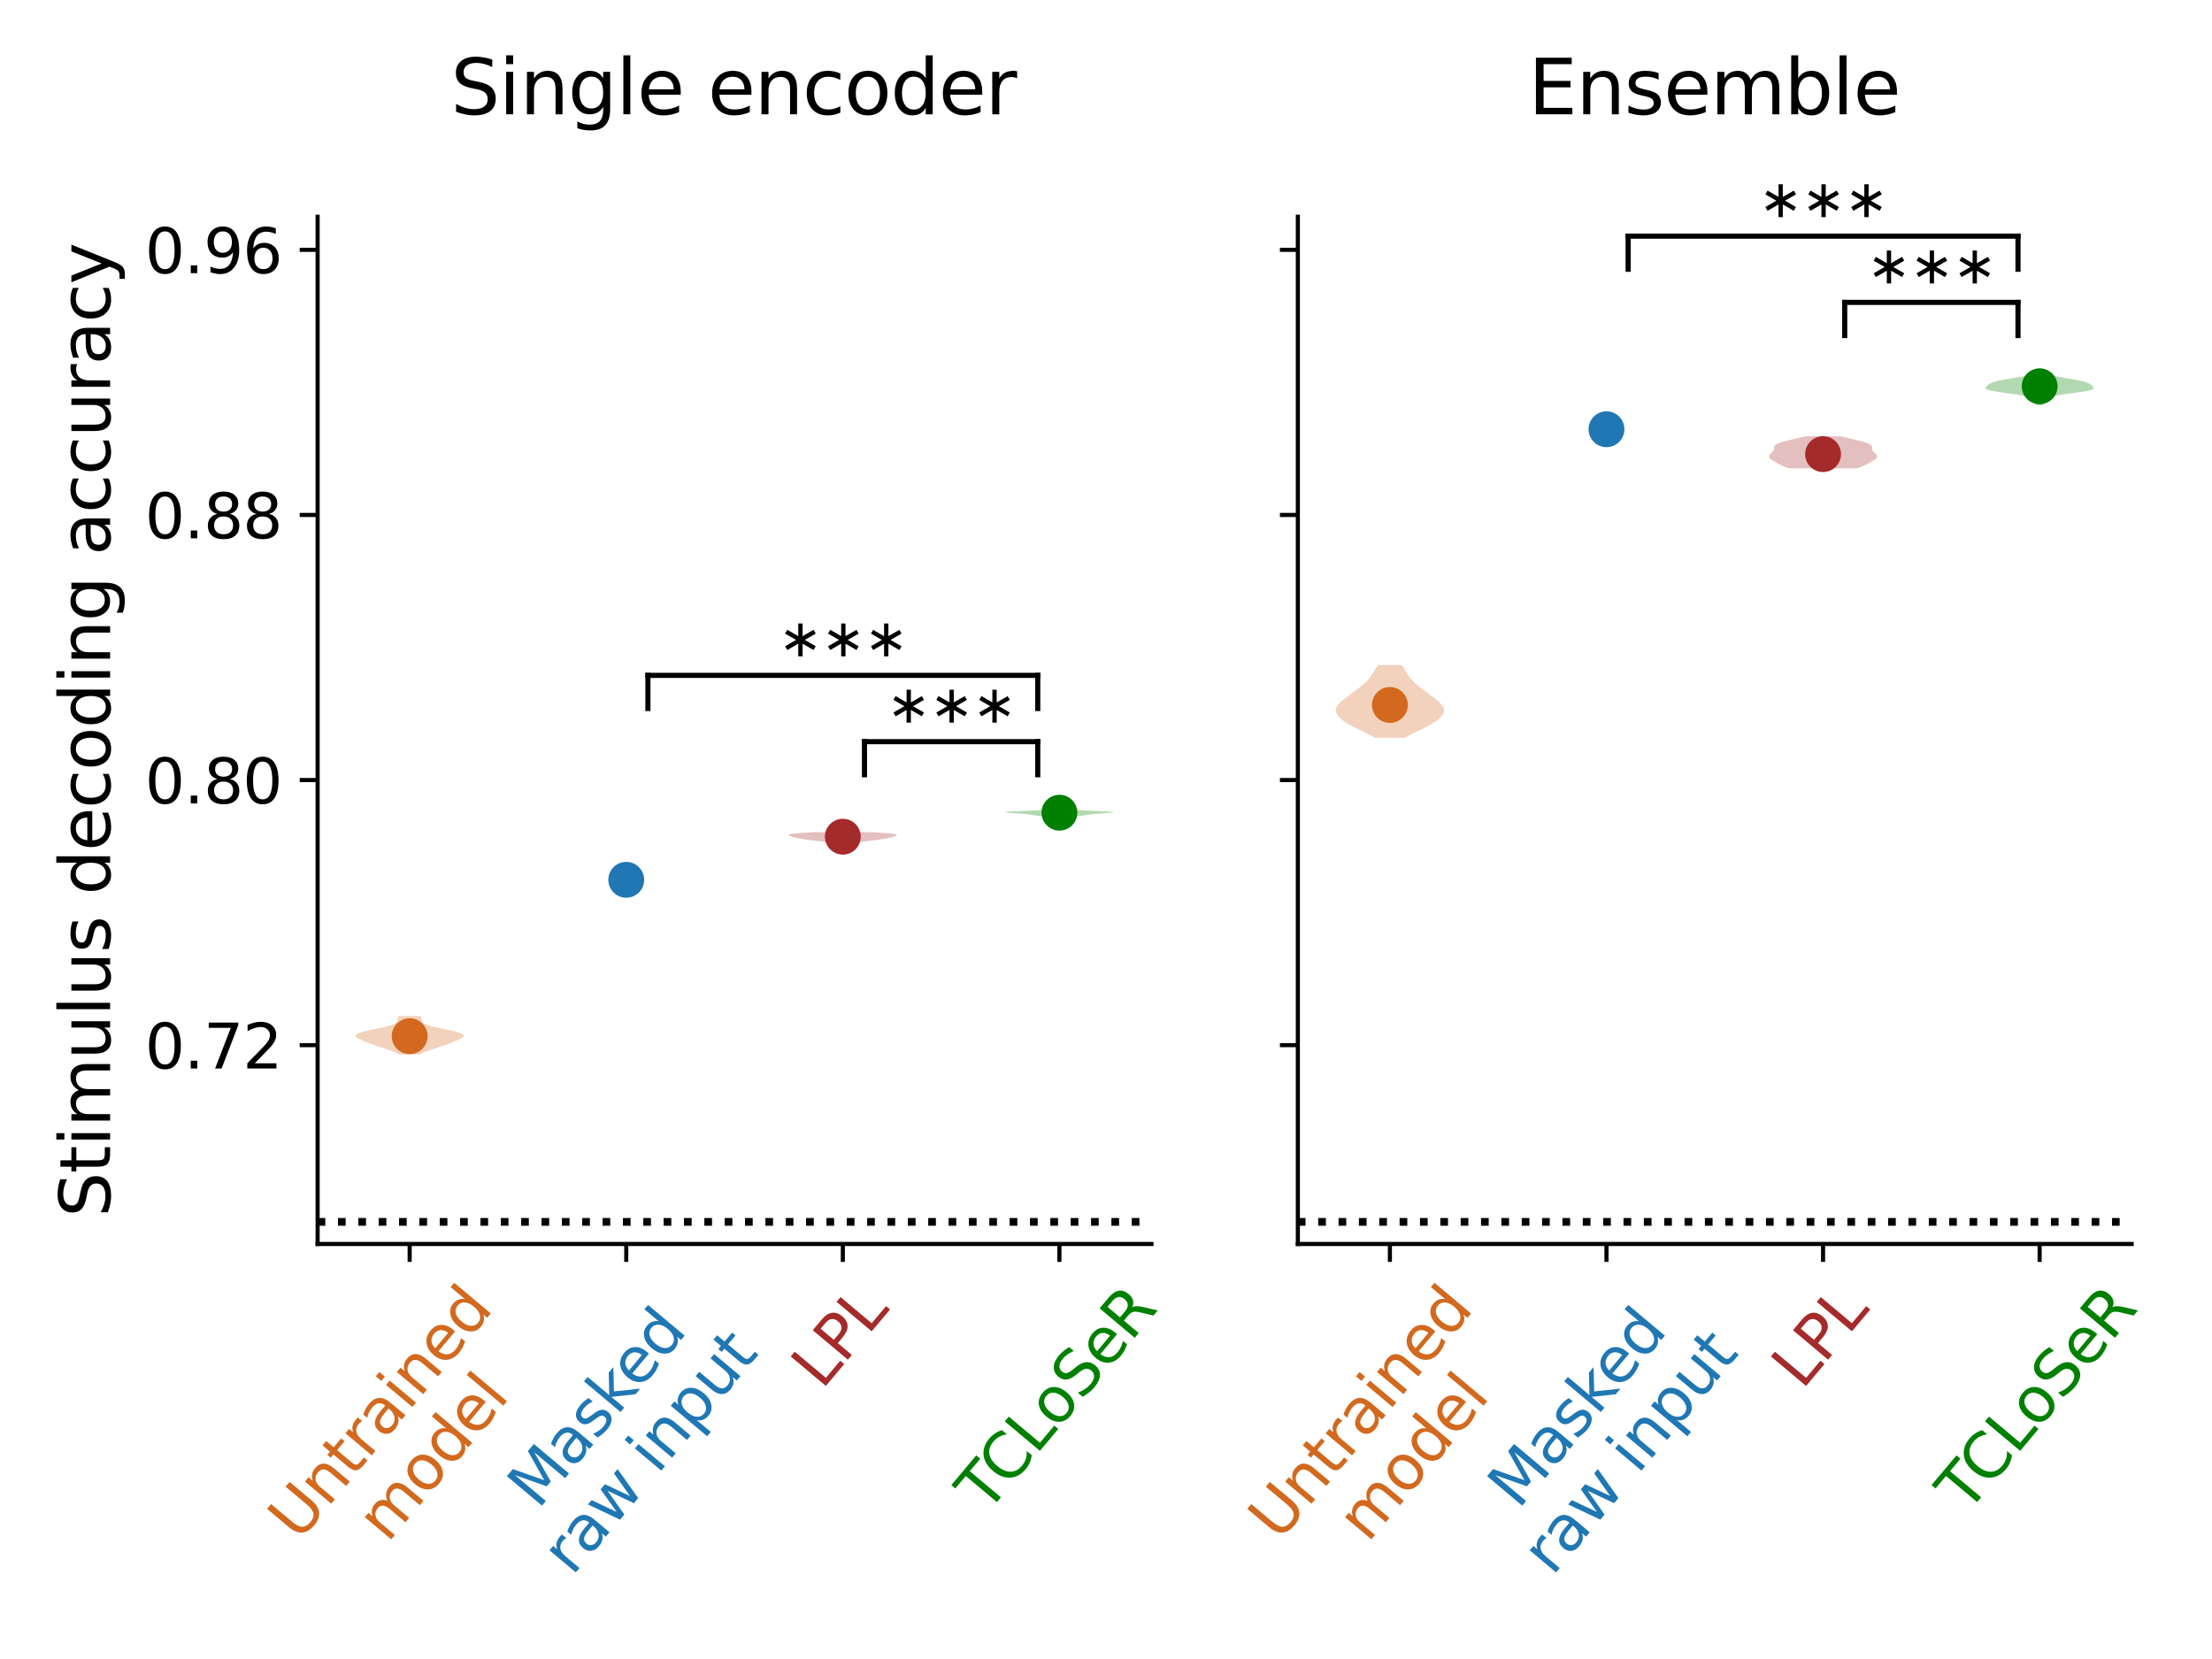 <?xml version="1.0" encoding="utf-8" standalone="no"?>
<!DOCTYPE svg PUBLIC "-//W3C//DTD SVG 1.1//EN"
  "http://www.w3.org/Graphics/SVG/1.1/DTD/svg11.dtd">
<svg xmlns:xlink="http://www.w3.org/1999/xlink" width="432pt" height="324pt" viewBox="0 0 432 324" xmlns="http://www.w3.org/2000/svg" version="1.1">
 <defs>
  <style type="text/css">*{stroke-linejoin: round; stroke-linecap: butt}</style>
 </defs>
 <g id="figure_1">
  <g id="patch_1">
   <path d="M 0 324 
L 432 324 
L 432 0 
L 0 0 
z
" style="fill: #ffffff"/>
  </g>
  <g id="axes_1">
   <g id="patch_2">
    <path d="M 62.03 242.947 
L 224.879 242.947 
L 224.879 42.32 
L 62.03 42.32 
z
" style="fill: #ffffff"/>
   </g>
   <g id="PolyCollection_1">
    <path d="M 81.976 205.931 
L 78.037 205.931 
L 77.887 205.855 
L 77.73 205.779 
L 77.566 205.704 
L 77.396 205.628 
L 77.22 205.552 
L 77.038 205.476 
L 76.849 205.4 
L 76.654 205.325 
L 76.454 205.249 
L 76.249 205.173 
L 76.038 205.097 
L 75.824 205.022 
L 75.605 204.946 
L 75.383 204.87 
L 75.159 204.794 
L 74.933 204.718 
L 74.705 204.643 
L 74.477 204.567 
L 74.249 204.491 
L 74.022 204.415 
L 73.796 204.339 
L 73.572 204.264 
L 73.351 204.188 
L 73.132 204.112 
L 72.917 204.036 
L 72.705 203.961 
L 72.496 203.885 
L 72.292 203.809 
L 72.09 203.733 
L 71.893 203.657 
L 71.699 203.582 
L 71.509 203.506 
L 71.322 203.43 
L 71.139 203.354 
L 70.96 203.278 
L 70.785 203.203 
L 70.615 203.127 
L 70.451 203.051 
L 70.293 202.975 
L 70.143 202.899 
L 70.002 202.824 
L 69.872 202.748 
L 69.755 202.672 
L 69.652 202.596 
L 69.566 202.521 
L 69.5 202.445 
L 69.454 202.369 
L 69.432 202.293 
L 69.436 202.217 
L 69.466 202.142 
L 69.525 202.066 
L 69.614 201.99 
L 69.733 201.914 
L 69.882 201.838 
L 70.062 201.763 
L 70.271 201.687 
L 70.507 201.611 
L 70.77 201.535 
L 71.057 201.459 
L 71.364 201.384 
L 71.69 201.308 
L 72.03 201.232 
L 72.382 201.156 
L 72.741 201.081 
L 73.105 201.005 
L 73.468 200.929 
L 73.829 200.853 
L 74.184 200.777 
L 74.53 200.702 
L 74.863 200.626 
L 75.182 200.55 
L 75.484 200.474 
L 75.767 200.398 
L 76.031 200.323 
L 76.274 200.247 
L 76.495 200.171 
L 76.694 200.095 
L 76.871 200.02 
L 77.027 199.944 
L 77.162 199.868 
L 77.276 199.792 
L 77.372 199.716 
L 77.45 199.641 
L 77.512 199.565 
L 77.561 199.489 
L 77.597 199.413 
L 77.623 199.337 
L 77.642 199.262 
L 77.655 199.186 
L 77.665 199.11 
L 77.674 199.034 
L 77.683 198.958 
L 77.694 198.883 
L 77.71 198.807 
L 77.731 198.731 
L 77.759 198.655 
L 77.794 198.58 
L 77.837 198.504 
L 77.889 198.428 
L 82.125 198.428 
L 82.125 198.428 
L 82.176 198.504 
L 82.22 198.58 
L 82.255 198.655 
L 82.283 198.731 
L 82.304 198.807 
L 82.319 198.883 
L 82.331 198.958 
L 82.34 199.034 
L 82.348 199.11 
L 82.358 199.186 
L 82.371 199.262 
L 82.39 199.337 
L 82.417 199.413 
L 82.453 199.489 
L 82.502 199.565 
L 82.564 199.641 
L 82.642 199.716 
L 82.738 199.792 
L 82.852 199.868 
L 82.987 199.944 
L 83.142 200.02 
L 83.319 200.095 
L 83.519 200.171 
L 83.74 200.247 
L 83.983 200.323 
L 84.246 200.398 
L 84.53 200.474 
L 84.832 200.55 
L 85.151 200.626 
L 85.484 200.702 
L 85.83 200.777 
L 86.184 200.853 
L 86.545 200.929 
L 86.909 201.005 
L 87.273 201.081 
L 87.632 201.156 
L 87.984 201.232 
L 88.324 201.308 
L 88.65 201.384 
L 88.957 201.459 
L 89.244 201.535 
L 89.506 201.611 
L 89.743 201.687 
L 89.952 201.763 
L 90.131 201.838 
L 90.281 201.914 
L 90.4 201.99 
L 90.488 202.066 
L 90.547 202.142 
L 90.578 202.217 
L 90.581 202.293 
L 90.559 202.369 
L 90.514 202.445 
L 90.447 202.521 
L 90.362 202.596 
L 90.259 202.672 
L 90.142 202.748 
L 90.012 202.824 
L 89.871 202.899 
L 89.721 202.975 
L 89.563 203.051 
L 89.399 203.127 
L 89.229 203.203 
L 89.054 203.278 
L 88.875 203.354 
L 88.692 203.43 
L 88.505 203.506 
L 88.315 203.582 
L 88.121 203.657 
L 87.923 203.733 
L 87.722 203.809 
L 87.517 203.885 
L 87.309 203.961 
L 87.097 204.036 
L 86.881 204.112 
L 86.663 204.188 
L 86.441 204.264 
L 86.217 204.339 
L 85.992 204.415 
L 85.765 204.491 
L 85.537 204.567 
L 85.309 204.643 
L 85.081 204.718 
L 84.855 204.794 
L 84.63 204.87 
L 84.409 204.946 
L 84.19 205.022 
L 83.975 205.097 
L 83.765 205.173 
L 83.56 205.249 
L 83.359 205.325 
L 83.165 205.4 
L 82.976 205.476 
L 82.794 205.552 
L 82.617 205.628 
L 82.447 205.704 
L 82.284 205.779 
L 82.127 205.855 
L 81.976 205.931 
z
" clip-path="url(#pffc02d7b6a)" style="fill: #d2691e; fill-opacity: 0.3"/>
   </g>
   <g id="PathCollection_1">
    <defs>
     <path id="m1de72d8363" d="M 0 3 
C 0.796 3 1.559 2.684 2.121 2.121 
C 2.684 1.559 3 0.796 3 0 
C 3 -0.796 2.684 -1.559 2.121 -2.121 
C 1.559 -2.684 0.796 -3 0 -3 
C -0.796 -3 -1.559 -2.684 -2.121 -2.121 
C -2.684 -1.559 -3 -0.796 -3 0 
C -3 0.796 -2.684 1.559 -2.121 2.121 
C -1.559 2.684 -0.796 3 0 3 
z
" style="stroke: #d2691e"/>
    </defs>
    <g clip-path="url(#pffc02d7b6a)">
     <use xlink:href="#m1de72d8363" x="80.007" y="202.366" style="fill: #d2691e; stroke: #d2691e"/>
    </g>
   </g>
   <g id="PolyCollection_2">
    <path d="M 132.88 171.825 
L 111.731 171.825 
L 111.731 171.825 
L 111.731 171.825 
L 111.731 171.825 
L 111.731 171.825 
L 111.731 171.825 
L 111.731 171.825 
L 111.731 171.825 
L 111.731 171.825 
L 111.731 171.825 
L 111.731 171.825 
L 111.731 171.825 
L 111.731 171.825 
L 111.731 171.825 
L 111.731 171.825 
L 111.731 171.825 
L 111.731 171.825 
L 111.731 171.825 
L 111.731 171.825 
L 111.731 171.825 
L 111.731 171.825 
L 111.731 171.825 
L 111.731 171.825 
L 111.731 171.825 
L 111.731 171.825 
L 111.731 171.825 
L 111.731 171.825 
L 111.731 171.825 
L 111.731 171.825 
L 111.731 171.825 
L 111.731 171.825 
L 111.731 171.825 
L 111.731 171.825 
L 111.731 171.825 
L 111.731 171.825 
L 111.731 171.825 
L 111.731 171.825 
L 111.731 171.825 
L 111.731 171.825 
L 111.731 171.825 
L 111.731 171.825 
L 111.731 171.825 
L 111.731 171.825 
L 111.731 171.825 
L 111.731 171.825 
L 111.731 171.825 
L 111.731 171.825 
L 111.731 171.825 
L 111.731 171.825 
L 111.731 171.825 
L 111.731 171.825 
L 111.731 171.825 
L 111.731 171.825 
L 111.731 171.825 
L 111.731 171.825 
L 111.731 171.825 
L 111.731 171.825 
L 111.731 171.825 
L 111.731 171.825 
L 111.731 171.825 
L 111.731 171.825 
L 111.731 171.825 
L 111.731 171.825 
L 111.731 171.825 
L 111.731 171.825 
L 111.731 171.825 
L 111.731 171.825 
L 111.731 171.825 
L 111.731 171.825 
L 111.731 171.825 
L 111.731 171.825 
L 111.731 171.825 
L 111.731 171.825 
L 111.731 171.825 
L 111.731 171.825 
L 111.731 171.825 
L 111.731 171.825 
L 111.731 171.825 
L 111.731 171.825 
L 111.731 171.825 
L 111.731 171.825 
L 111.731 171.825 
L 111.731 171.825 
L 111.731 171.825 
L 111.731 171.825 
L 111.731 171.825 
L 111.731 171.825 
L 111.731 171.825 
L 111.731 171.825 
L 111.731 171.825 
L 111.731 171.825 
L 111.731 171.825 
L 111.731 171.825 
L 111.731 171.825 
L 111.731 171.825 
L 111.731 171.825 
L 111.731 171.825 
L 111.731 171.825 
L 111.731 171.825 
L 111.731 171.825 
L 132.88 171.825 
L 132.88 171.825 
L 132.88 171.825 
L 132.88 171.825 
L 132.88 171.825 
L 132.88 171.825 
L 132.88 171.825 
L 132.88 171.825 
L 132.88 171.825 
L 132.88 171.825 
L 132.88 171.825 
L 132.88 171.825 
L 132.88 171.825 
L 132.88 171.825 
L 132.88 171.825 
L 132.88 171.825 
L 132.88 171.825 
L 132.88 171.825 
L 132.88 171.825 
L 132.88 171.825 
L 132.88 171.825 
L 132.88 171.825 
L 132.88 171.825 
L 132.88 171.825 
L 132.88 171.825 
L 132.88 171.825 
L 132.88 171.825 
L 132.88 171.825 
L 132.88 171.825 
L 132.88 171.825 
L 132.88 171.825 
L 132.88 171.825 
L 132.88 171.825 
L 132.88 171.825 
L 132.88 171.825 
L 132.88 171.825 
L 132.88 171.825 
L 132.88 171.825 
L 132.88 171.825 
L 132.88 171.825 
L 132.88 171.825 
L 132.88 171.825 
L 132.88 171.825 
L 132.88 171.825 
L 132.88 171.825 
L 132.88 171.825 
L 132.88 171.825 
L 132.88 171.825 
L 132.88 171.825 
L 132.88 171.825 
L 132.88 171.825 
L 132.88 171.825 
L 132.88 171.825 
L 132.88 171.825 
L 132.88 171.825 
L 132.88 171.825 
L 132.88 171.825 
L 132.88 171.825 
L 132.88 171.825 
L 132.88 171.825 
L 132.88 171.825 
L 132.88 171.825 
L 132.88 171.825 
L 132.88 171.825 
L 132.88 171.825 
L 132.88 171.825 
L 132.88 171.825 
L 132.88 171.825 
L 132.88 171.825 
L 132.88 171.825 
L 132.88 171.825 
L 132.88 171.825 
L 132.88 171.825 
L 132.88 171.825 
L 132.88 171.825 
L 132.88 171.825 
L 132.88 171.825 
L 132.88 171.825 
L 132.88 171.825 
L 132.88 171.825 
L 132.88 171.825 
L 132.88 171.825 
L 132.88 171.825 
L 132.88 171.825 
L 132.88 171.825 
L 132.88 171.825 
L 132.88 171.825 
L 132.88 171.825 
L 132.88 171.825 
L 132.88 171.825 
L 132.88 171.825 
L 132.88 171.825 
L 132.88 171.825 
L 132.88 171.825 
L 132.88 171.825 
L 132.88 171.825 
L 132.88 171.825 
L 132.88 171.825 
L 132.88 171.825 
L 132.88 171.825 
L 132.88 171.825 
z
" clip-path="url(#pffc02d7b6a)" style="fill: #1f77b4; fill-opacity: 0.3"/>
   </g>
   <g id="PathCollection_2">
    <defs>
     <path id="m27d0914ef9" d="M 0 3 
C 0.796 3 1.559 2.684 2.121 2.121 
C 2.684 1.559 3 0.796 3 0 
C 3 -0.796 2.684 -1.559 2.121 -2.121 
C 1.559 -2.684 0.796 -3 0 -3 
C -0.796 -3 -1.559 -2.684 -2.121 -2.121 
C -2.684 -1.559 -3 -0.796 -3 0 
C -3 0.796 -2.684 1.559 -2.121 2.121 
C -1.559 2.684 -0.796 3 0 3 
z
" style="stroke: #1f77b4"/>
    </defs>
    <g clip-path="url(#pffc02d7b6a)">
     <use xlink:href="#m27d0914ef9" x="122.305" y="171.825" style="fill: #1f77b4; stroke: #1f77b4"/>
    </g>
   </g>
   <g id="PolyCollection_3">
    <path d="M 165.633 164.916 
L 163.575 164.916 
L 163.534 164.892 
L 163.491 164.868 
L 163.445 164.844 
L 163.396 164.82 
L 163.342 164.795 
L 163.281 164.771 
L 163.214 164.747 
L 163.139 164.723 
L 163.054 164.699 
L 162.959 164.674 
L 162.853 164.65 
L 162.736 164.626 
L 162.606 164.602 
L 162.464 164.578 
L 162.31 164.553 
L 162.143 164.529 
L 161.966 164.505 
L 161.777 164.481 
L 161.578 164.457 
L 161.371 164.432 
L 161.157 164.408 
L 160.937 164.384 
L 160.712 164.36 
L 160.484 164.336 
L 160.256 164.312 
L 160.027 164.287 
L 159.801 164.263 
L 159.577 164.239 
L 159.357 164.215 
L 159.143 164.191 
L 158.934 164.166 
L 158.732 164.142 
L 158.536 164.118 
L 158.347 164.094 
L 158.165 164.07 
L 157.988 164.045 
L 157.818 164.021 
L 157.653 163.997 
L 157.493 163.973 
L 157.337 163.949 
L 157.185 163.924 
L 157.036 163.9 
L 156.889 163.876 
L 156.745 163.852 
L 156.602 163.828 
L 156.461 163.803 
L 156.322 163.779 
L 156.185 163.755 
L 156.05 163.731 
L 155.918 163.707 
L 155.788 163.683 
L 155.663 163.658 
L 155.542 163.634 
L 155.425 163.61 
L 155.314 163.586 
L 155.208 163.562 
L 155.108 163.537 
L 155.015 163.513 
L 154.927 163.489 
L 154.846 163.465 
L 154.77 163.441 
L 154.699 163.416 
L 154.633 163.392 
L 154.571 163.368 
L 154.512 163.344 
L 154.456 163.32 
L 154.403 163.295 
L 154.351 163.271 
L 154.301 163.247 
L 154.253 163.223 
L 154.207 163.199 
L 154.163 163.175 
L 154.123 163.15 
L 154.088 163.126 
L 154.06 163.102 
L 154.039 163.078 
L 154.029 163.054 
L 154.031 163.029 
L 154.048 163.005 
L 154.081 162.981 
L 154.134 162.957 
L 154.208 162.933 
L 154.304 162.908 
L 154.425 162.884 
L 154.572 162.86 
L 154.745 162.836 
L 154.944 162.812 
L 155.17 162.787 
L 155.422 162.763 
L 155.699 162.739 
L 156 162.715 
L 156.321 162.691 
L 156.662 162.666 
L 157.019 162.642 
L 157.39 162.618 
L 157.771 162.594 
L 158.159 162.57 
L 158.552 162.546 
L 158.945 162.521 
L 170.262 162.521 
L 170.262 162.521 
L 170.656 162.546 
L 171.048 162.57 
L 171.437 162.594 
L 171.818 162.618 
L 172.188 162.642 
L 172.545 162.666 
L 172.886 162.691 
L 173.208 162.715 
L 173.508 162.739 
L 173.785 162.763 
L 174.037 162.787 
L 174.263 162.812 
L 174.463 162.836 
L 174.636 162.86 
L 174.782 162.884 
L 174.903 162.908 
L 175 162.933 
L 175.073 162.957 
L 175.126 162.981 
L 175.16 163.005 
L 175.176 163.029 
L 175.178 163.054 
L 175.168 163.078 
L 175.148 163.102 
L 175.119 163.126 
L 175.084 163.15 
L 175.044 163.175 
L 175.001 163.199 
L 174.955 163.223 
L 174.907 163.247 
L 174.857 163.271 
L 174.805 163.295 
L 174.751 163.32 
L 174.695 163.344 
L 174.637 163.368 
L 174.575 163.392 
L 174.508 163.416 
L 174.438 163.441 
L 174.362 163.465 
L 174.28 163.489 
L 174.193 163.513 
L 174.099 163.537 
L 173.999 163.562 
L 173.894 163.586 
L 173.782 163.61 
L 173.666 163.634 
L 173.545 163.658 
L 173.419 163.683 
L 173.29 163.707 
L 173.157 163.731 
L 173.023 163.755 
L 172.885 163.779 
L 172.746 163.803 
L 172.605 163.828 
L 172.463 163.852 
L 172.318 163.876 
L 172.171 163.9 
L 172.022 163.924 
L 171.87 163.949 
L 171.714 163.973 
L 171.554 163.997 
L 171.389 164.021 
L 171.219 164.045 
L 171.043 164.07 
L 170.86 164.094 
L 170.671 164.118 
L 170.476 164.142 
L 170.273 164.166 
L 170.064 164.191 
L 169.85 164.215 
L 169.63 164.239 
L 169.407 164.263 
L 169.18 164.287 
L 168.952 164.312 
L 168.723 164.336 
L 168.496 164.36 
L 168.271 164.384 
L 168.051 164.408 
L 167.836 164.432 
L 167.629 164.457 
L 167.431 164.481 
L 167.242 164.505 
L 167.064 164.529 
L 166.898 164.553 
L 166.743 164.578 
L 166.601 164.602 
L 166.472 164.626 
L 166.354 164.65 
L 166.248 164.674 
L 166.153 164.699 
L 166.069 164.723 
L 165.993 164.747 
L 165.926 164.771 
L 165.866 164.795 
L 165.812 164.82 
L 165.762 164.844 
L 165.717 164.868 
L 165.674 164.892 
L 165.633 164.916 
z
" clip-path="url(#pffc02d7b6a)" style="fill: #a52a2a; fill-opacity: 0.3"/>
   </g>
   <g id="PathCollection_3">
    <defs>
     <path id="m51eba19562" d="M 0 3 
C 0.796 3 1.559 2.684 2.121 2.121 
C 2.684 1.559 3 0.796 3 0 
C 3 -0.796 2.684 -1.559 2.121 -2.121 
C 1.559 -2.684 0.796 -3 0 -3 
C -0.796 -3 -1.559 -2.684 -2.121 -2.121 
C -2.684 -1.559 -3 -0.796 -3 0 
C -3 0.796 -2.684 1.559 -2.121 2.121 
C -1.559 2.684 -0.796 3 0 3 
z
" style="stroke: #a52a2a"/>
    </defs>
    <g clip-path="url(#pffc02d7b6a)">
     <use xlink:href="#m51eba19562" x="164.604" y="163.404" style="fill: #a52a2a; stroke: #a52a2a"/>
    </g>
   </g>
   <g id="PolyCollection_4">
    <path d="M 209.806 159.436 
L 203.998 159.436 
L 203.801 159.419 
L 203.605 159.403 
L 203.412 159.386 
L 203.224 159.369 
L 203.042 159.353 
L 202.868 159.336 
L 202.702 159.319 
L 202.546 159.303 
L 202.399 159.286 
L 202.262 159.269 
L 202.135 159.253 
L 202.018 159.236 
L 201.908 159.219 
L 201.807 159.203 
L 201.711 159.186 
L 201.619 159.169 
L 201.53 159.153 
L 201.441 159.136 
L 201.349 159.119 
L 201.254 159.103 
L 201.152 159.086 
L 201.042 159.069 
L 200.922 159.053 
L 200.79 159.036 
L 200.644 159.019 
L 200.485 159.003 
L 200.31 158.986 
L 200.121 158.969 
L 199.917 158.953 
L 199.7 158.936 
L 199.471 158.919 
L 199.231 158.903 
L 198.982 158.886 
L 198.728 158.869 
L 198.471 158.853 
L 198.214 158.836 
L 197.961 158.819 
L 197.715 158.802 
L 197.48 158.786 
L 197.258 158.769 
L 197.054 158.752 
L 196.87 158.736 
L 196.709 158.719 
L 196.574 158.702 
L 196.467 158.686 
L 196.389 158.669 
L 196.342 158.652 
L 196.328 158.636 
L 196.345 158.619 
L 196.396 158.602 
L 196.479 158.586 
L 196.594 158.569 
L 196.739 158.552 
L 196.915 158.536 
L 197.12 158.519 
L 197.351 158.502 
L 197.607 158.486 
L 197.887 158.469 
L 198.187 158.452 
L 198.506 158.436 
L 198.841 158.419 
L 199.189 158.402 
L 199.548 158.386 
L 199.915 158.369 
L 200.287 158.352 
L 200.662 158.336 
L 201.035 158.319 
L 201.405 158.302 
L 201.768 158.286 
L 202.121 158.269 
L 202.462 158.252 
L 202.789 158.236 
L 203.099 158.219 
L 203.391 158.202 
L 203.662 158.186 
L 203.912 158.169 
L 204.141 158.152 
L 204.347 158.136 
L 204.531 158.119 
L 204.693 158.102 
L 204.834 158.086 
L 204.955 158.069 
L 205.058 158.052 
L 205.144 158.036 
L 205.214 158.019 
L 205.272 158.002 
L 205.319 157.985 
L 205.358 157.969 
L 205.389 157.952 
L 205.415 157.935 
L 205.439 157.919 
L 205.461 157.902 
L 205.483 157.885 
L 205.507 157.869 
L 205.532 157.852 
L 205.562 157.835 
L 205.595 157.819 
L 205.632 157.802 
L 205.673 157.785 
L 208.131 157.785 
L 208.131 157.785 
L 208.173 157.802 
L 208.21 157.819 
L 208.243 157.835 
L 208.272 157.852 
L 208.298 157.869 
L 208.321 157.885 
L 208.344 157.902 
L 208.366 157.919 
L 208.389 157.935 
L 208.415 157.952 
L 208.447 157.969 
L 208.485 157.985 
L 208.532 158.002 
L 208.59 158.019 
L 208.661 158.036 
L 208.747 158.052 
L 208.849 158.069 
L 208.971 158.086 
L 209.112 158.102 
L 209.274 158.119 
L 209.457 158.136 
L 209.664 158.152 
L 209.892 158.169 
L 210.142 158.186 
L 210.414 158.202 
L 210.705 158.219 
L 211.015 158.236 
L 211.342 158.252 
L 211.683 158.269 
L 212.037 158.286 
L 212.4 158.302 
L 212.769 158.319 
L 213.143 158.336 
L 213.517 158.352 
L 213.889 158.369 
L 214.256 158.386 
L 214.615 158.402 
L 214.964 158.419 
L 215.299 158.436 
L 215.617 158.452 
L 215.918 158.469 
L 216.197 158.486 
L 216.453 158.502 
L 216.685 158.519 
L 216.889 158.536 
L 217.065 158.552 
L 217.211 158.569 
L 217.326 158.586 
L 217.409 158.602 
L 217.459 158.619 
L 217.477 158.636 
L 217.462 158.652 
L 217.415 158.669 
L 217.338 158.686 
L 217.23 158.702 
L 217.095 158.719 
L 216.935 158.736 
L 216.751 158.752 
L 216.546 158.769 
L 216.325 158.786 
L 216.089 158.802 
L 215.843 158.819 
L 215.59 158.836 
L 215.333 158.853 
L 215.076 158.869 
L 214.822 158.886 
L 214.574 158.903 
L 214.334 158.919 
L 214.104 158.936 
L 213.887 158.953 
L 213.683 158.969 
L 213.494 158.986 
L 213.32 159.003 
L 213.16 159.019 
L 213.014 159.036 
L 212.882 159.053 
L 212.762 159.069 
L 212.652 159.086 
L 212.55 159.103 
L 212.455 159.119 
L 212.364 159.136 
L 212.275 159.153 
L 212.185 159.169 
L 212.094 159.186 
L 211.998 159.203 
L 211.896 159.219 
L 211.787 159.236 
L 211.669 159.253 
L 211.542 159.269 
L 211.405 159.286 
L 211.259 159.303 
L 211.102 159.319 
L 210.936 159.336 
L 210.762 159.353 
L 210.58 159.369 
L 210.393 159.386 
L 210.2 159.403 
L 210.004 159.419 
L 209.806 159.436 
z
" clip-path="url(#pffc02d7b6a)" style="fill: #008000; fill-opacity: 0.3"/>
   </g>
   <g id="PathCollection_4">
    <defs>
     <path id="m585f7fd23b" d="M 0 3 
C 0.796 3 1.559 2.684 2.121 2.121 
C 2.684 1.559 3 0.796 3 0 
C 3 -0.796 2.684 -1.559 2.121 -2.121 
C 1.559 -2.684 0.796 -3 0 -3 
C -0.796 -3 -1.559 -2.684 -2.121 -2.121 
C -2.684 -1.559 -3 -0.796 -3 0 
C -3 0.796 -2.684 1.559 -2.121 2.121 
C -1.559 2.684 -0.796 3 0 3 
z
" style="stroke: #008000"/>
    </defs>
    <g clip-path="url(#pffc02d7b6a)">
     <use xlink:href="#m585f7fd23b" x="206.902" y="158.717" style="fill: #008000; stroke: #008000"/>
    </g>
   </g>
   <g id="matplotlib.axis_1">
    <g id="xtick_1">
     <g id="line2d_1">
      <defs>
       <path id="m9a98434b21" d="M 0 0 
L 0 3.5 
" style="stroke: #000000; stroke-width: 0.8"/>
      </defs>
      <g>
       <use xlink:href="#m9a98434b21" x="80.007" y="242.947" style="stroke: #000000; stroke-width: 0.8"/>
      </g>
     </g>
     <g id="text_1">
      <!-- Untrained -->
      <g style="fill: #d2691e" transform="translate(58.332 301.249) rotate(-50) scale(0.12 -0.12)">
       <defs>
        <path id="DejaVuSans-55" d="M 556 4666 
L 1191 4666 
L 1191 1831 
Q 1191 1081 1462 751 
Q 1734 422 2344 422 
Q 2950 422 3222 751 
Q 3494 1081 3494 1831 
L 3494 4666 
L 4128 4666 
L 4128 1753 
Q 4128 841 3676 375 
Q 3225 -91 2344 -91 
Q 1459 -91 1007 375 
Q 556 841 556 1753 
L 556 4666 
z
" transform="scale(0.016)"/>
        <path id="DejaVuSans-6e" d="M 3513 2113 
L 3513 0 
L 2938 0 
L 2938 2094 
Q 2938 2591 2744 2837 
Q 2550 3084 2163 3084 
Q 1697 3084 1428 2787 
Q 1159 2491 1159 1978 
L 1159 0 
L 581 0 
L 581 3500 
L 1159 3500 
L 1159 2956 
Q 1366 3272 1645 3428 
Q 1925 3584 2291 3584 
Q 2894 3584 3203 3211 
Q 3513 2838 3513 2113 
z
" transform="scale(0.016)"/>
        <path id="DejaVuSans-74" d="M 1172 4494 
L 1172 3500 
L 2356 3500 
L 2356 3053 
L 1172 3053 
L 1172 1153 
Q 1172 725 1289 603 
Q 1406 481 1766 481 
L 2356 481 
L 2356 0 
L 1766 0 
Q 1100 0 847 248 
Q 594 497 594 1153 
L 594 3053 
L 172 3053 
L 172 3500 
L 594 3500 
L 594 4494 
L 1172 4494 
z
" transform="scale(0.016)"/>
        <path id="DejaVuSans-72" d="M 2631 2963 
Q 2534 3019 2420 3045 
Q 2306 3072 2169 3072 
Q 1681 3072 1420 2755 
Q 1159 2438 1159 1844 
L 1159 0 
L 581 0 
L 581 3500 
L 1159 3500 
L 1159 2956 
Q 1341 3275 1631 3429 
Q 1922 3584 2338 3584 
Q 2397 3584 2469 3576 
Q 2541 3569 2628 3553 
L 2631 2963 
z
" transform="scale(0.016)"/>
        <path id="DejaVuSans-61" d="M 2194 1759 
Q 1497 1759 1228 1600 
Q 959 1441 959 1056 
Q 959 750 1161 570 
Q 1363 391 1709 391 
Q 2188 391 2477 730 
Q 2766 1069 2766 1631 
L 2766 1759 
L 2194 1759 
z
M 3341 1997 
L 3341 0 
L 2766 0 
L 2766 531 
Q 2569 213 2275 61 
Q 1981 -91 1556 -91 
Q 1019 -91 701 211 
Q 384 513 384 1019 
Q 384 1609 779 1909 
Q 1175 2209 1959 2209 
L 2766 2209 
L 2766 2266 
Q 2766 2663 2505 2880 
Q 2244 3097 1772 3097 
Q 1472 3097 1187 3025 
Q 903 2953 641 2809 
L 641 3341 
Q 956 3463 1253 3523 
Q 1550 3584 1831 3584 
Q 2591 3584 2966 3190 
Q 3341 2797 3341 1997 
z
" transform="scale(0.016)"/>
        <path id="DejaVuSans-69" d="M 603 3500 
L 1178 3500 
L 1178 0 
L 603 0 
L 603 3500 
z
M 603 4863 
L 1178 4863 
L 1178 4134 
L 603 4134 
L 603 4863 
z
" transform="scale(0.016)"/>
        <path id="DejaVuSans-65" d="M 3597 1894 
L 3597 1613 
L 953 1613 
Q 991 1019 1311 708 
Q 1631 397 2203 397 
Q 2534 397 2845 478 
Q 3156 559 3463 722 
L 3463 178 
Q 3153 47 2828 -22 
Q 2503 -91 2169 -91 
Q 1331 -91 842 396 
Q 353 884 353 1716 
Q 353 2575 817 3079 
Q 1281 3584 2069 3584 
Q 2775 3584 3186 3129 
Q 3597 2675 3597 1894 
z
M 3022 2063 
Q 3016 2534 2758 2815 
Q 2500 3097 2075 3097 
Q 1594 3097 1305 2825 
Q 1016 2553 972 2059 
L 3022 2063 
z
" transform="scale(0.016)"/>
        <path id="DejaVuSans-64" d="M 2906 2969 
L 2906 4863 
L 3481 4863 
L 3481 0 
L 2906 0 
L 2906 525 
Q 2725 213 2448 61 
Q 2172 -91 1784 -91 
Q 1150 -91 751 415 
Q 353 922 353 1747 
Q 353 2572 751 3078 
Q 1150 3584 1784 3584 
Q 2172 3584 2448 3432 
Q 2725 3281 2906 2969 
z
M 947 1747 
Q 947 1113 1208 752 
Q 1469 391 1925 391 
Q 2381 391 2643 752 
Q 2906 1113 2906 1747 
Q 2906 2381 2643 2742 
Q 2381 3103 1925 3103 
Q 1469 3103 1208 2742 
Q 947 2381 947 1747 
z
" transform="scale(0.016)"/>
       </defs>
       <use xlink:href="#DejaVuSans-55"/>
       <use xlink:href="#DejaVuSans-6e" x="73.193"/>
       <use xlink:href="#DejaVuSans-74" x="136.572"/>
       <use xlink:href="#DejaVuSans-72" x="175.781"/>
       <use xlink:href="#DejaVuSans-61" x="216.895"/>
       <use xlink:href="#DejaVuSans-69" x="278.174"/>
       <use xlink:href="#DejaVuSans-6e" x="305.957"/>
       <use xlink:href="#DejaVuSans-65" x="369.336"/>
       <use xlink:href="#DejaVuSans-64" x="430.859"/>
      </g>
      <!-- model -->
      <g style="fill: #d2691e" transform="translate(75.681 301.478) rotate(-50) scale(0.12 -0.12)">
       <defs>
        <path id="DejaVuSans-6d" d="M 3328 2828 
Q 3544 3216 3844 3400 
Q 4144 3584 4550 3584 
Q 5097 3584 5394 3201 
Q 5691 2819 5691 2113 
L 5691 0 
L 5113 0 
L 5113 2094 
Q 5113 2597 4934 2840 
Q 4756 3084 4391 3084 
Q 3944 3084 3684 2787 
Q 3425 2491 3425 1978 
L 3425 0 
L 2847 0 
L 2847 2094 
Q 2847 2600 2669 2842 
Q 2491 3084 2119 3084 
Q 1678 3084 1418 2786 
Q 1159 2488 1159 1978 
L 1159 0 
L 581 0 
L 581 3500 
L 1159 3500 
L 1159 2956 
Q 1356 3278 1631 3431 
Q 1906 3584 2284 3584 
Q 2666 3584 2933 3390 
Q 3200 3197 3328 2828 
z
" transform="scale(0.016)"/>
        <path id="DejaVuSans-6f" d="M 1959 3097 
Q 1497 3097 1228 2736 
Q 959 2375 959 1747 
Q 959 1119 1226 758 
Q 1494 397 1959 397 
Q 2419 397 2687 759 
Q 2956 1122 2956 1747 
Q 2956 2369 2687 2733 
Q 2419 3097 1959 3097 
z
M 1959 3584 
Q 2709 3584 3137 3096 
Q 3566 2609 3566 1747 
Q 3566 888 3137 398 
Q 2709 -91 1959 -91 
Q 1206 -91 779 398 
Q 353 888 353 1747 
Q 353 2609 779 3096 
Q 1206 3584 1959 3584 
z
" transform="scale(0.016)"/>
        <path id="DejaVuSans-6c" d="M 603 4863 
L 1178 4863 
L 1178 0 
L 603 0 
L 603 4863 
z
" transform="scale(0.016)"/>
       </defs>
       <use xlink:href="#DejaVuSans-6d"/>
       <use xlink:href="#DejaVuSans-6f" x="97.412"/>
       <use xlink:href="#DejaVuSans-64" x="158.594"/>
       <use xlink:href="#DejaVuSans-65" x="222.07"/>
       <use xlink:href="#DejaVuSans-6c" x="283.594"/>
      </g>
     </g>
    </g>
    <g id="xtick_2">
     <g id="line2d_2">
      <g>
       <use xlink:href="#m9a98434b21" x="122.305" y="242.947" style="stroke: #000000; stroke-width: 0.8"/>
      </g>
     </g>
     <g id="text_2">
      <!-- Masked -->
      <g style="fill: #1f77b4" transform="translate(105.08 294.974) rotate(-50) scale(0.12 -0.12)">
       <defs>
        <path id="DejaVuSans-4d" d="M 628 4666 
L 1569 4666 
L 2759 1491 
L 3956 4666 
L 4897 4666 
L 4897 0 
L 4281 0 
L 4281 4097 
L 3078 897 
L 2444 897 
L 1241 4097 
L 1241 0 
L 628 0 
L 628 4666 
z
" transform="scale(0.016)"/>
        <path id="DejaVuSans-73" d="M 2834 3397 
L 2834 2853 
Q 2591 2978 2328 3040 
Q 2066 3103 1784 3103 
Q 1356 3103 1142 2972 
Q 928 2841 928 2578 
Q 928 2378 1081 2264 
Q 1234 2150 1697 2047 
L 1894 2003 
Q 2506 1872 2764 1633 
Q 3022 1394 3022 966 
Q 3022 478 2636 193 
Q 2250 -91 1575 -91 
Q 1294 -91 989 -36 
Q 684 19 347 128 
L 347 722 
Q 666 556 975 473 
Q 1284 391 1588 391 
Q 1994 391 2212 530 
Q 2431 669 2431 922 
Q 2431 1156 2273 1281 
Q 2116 1406 1581 1522 
L 1381 1569 
Q 847 1681 609 1914 
Q 372 2147 372 2553 
Q 372 3047 722 3315 
Q 1072 3584 1716 3584 
Q 2034 3584 2315 3537 
Q 2597 3491 2834 3397 
z
" transform="scale(0.016)"/>
        <path id="DejaVuSans-6b" d="M 581 4863 
L 1159 4863 
L 1159 1991 
L 2875 3500 
L 3609 3500 
L 1753 1863 
L 3688 0 
L 2938 0 
L 1159 1709 
L 1159 0 
L 581 0 
L 581 4863 
z
" transform="scale(0.016)"/>
       </defs>
       <use xlink:href="#DejaVuSans-4d"/>
       <use xlink:href="#DejaVuSans-61" x="86.279"/>
       <use xlink:href="#DejaVuSans-73" x="147.559"/>
       <use xlink:href="#DejaVuSans-6b" x="199.658"/>
       <use xlink:href="#DejaVuSans-65" x="253.943"/>
       <use xlink:href="#DejaVuSans-64" x="315.467"/>
      </g>
      <!-- raw input -->
      <g style="fill: #1f77b4" transform="translate(111.74 307.942) rotate(-50) scale(0.12 -0.12)">
       <defs>
        <path id="DejaVuSans-77" d="M 269 3500 
L 844 3500 
L 1563 769 
L 2278 3500 
L 2956 3500 
L 3675 769 
L 4391 3500 
L 4966 3500 
L 4050 0 
L 3372 0 
L 2619 2869 
L 1863 0 
L 1184 0 
L 269 3500 
z
" transform="scale(0.016)"/>
        <path id="DejaVuSans-20" transform="scale(0.016)"/>
        <path id="DejaVuSans-70" d="M 1159 525 
L 1159 -1331 
L 581 -1331 
L 581 3500 
L 1159 3500 
L 1159 2969 
Q 1341 3281 1617 3432 
Q 1894 3584 2278 3584 
Q 2916 3584 3314 3078 
Q 3713 2572 3713 1747 
Q 3713 922 3314 415 
Q 2916 -91 2278 -91 
Q 1894 -91 1617 61 
Q 1341 213 1159 525 
z
M 3116 1747 
Q 3116 2381 2855 2742 
Q 2594 3103 2138 3103 
Q 1681 3103 1420 2742 
Q 1159 2381 1159 1747 
Q 1159 1113 1420 752 
Q 1681 391 2138 391 
Q 2594 391 2855 752 
Q 3116 1113 3116 1747 
z
" transform="scale(0.016)"/>
        <path id="DejaVuSans-75" d="M 544 1381 
L 544 3500 
L 1119 3500 
L 1119 1403 
Q 1119 906 1312 657 
Q 1506 409 1894 409 
Q 2359 409 2629 706 
Q 2900 1003 2900 1516 
L 2900 3500 
L 3475 3500 
L 3475 0 
L 2900 0 
L 2900 538 
Q 2691 219 2414 64 
Q 2138 -91 1772 -91 
Q 1169 -91 856 284 
Q 544 659 544 1381 
z
M 1991 3584 
L 1991 3584 
z
" transform="scale(0.016)"/>
       </defs>
       <use xlink:href="#DejaVuSans-72"/>
       <use xlink:href="#DejaVuSans-61" x="41.113"/>
       <use xlink:href="#DejaVuSans-77" x="102.393"/>
       <use xlink:href="#DejaVuSans-20" x="184.18"/>
       <use xlink:href="#DejaVuSans-69" x="215.967"/>
       <use xlink:href="#DejaVuSans-6e" x="243.75"/>
       <use xlink:href="#DejaVuSans-70" x="307.129"/>
       <use xlink:href="#DejaVuSans-75" x="370.605"/>
       <use xlink:href="#DejaVuSans-74" x="433.984"/>
      </g>
     </g>
    </g>
    <g id="xtick_3">
     <g id="line2d_3">
      <g>
       <use xlink:href="#m9a98434b21" x="164.604" y="242.947" style="stroke: #000000; stroke-width: 0.8"/>
      </g>
     </g>
     <g id="text_3">
      <!-- LPL -->
      <g style="fill: #a52a2a" transform="translate(160.517 271.595) rotate(-50) scale(0.12 -0.12)">
       <defs>
        <path id="DejaVuSans-4c" d="M 628 4666 
L 1259 4666 
L 1259 531 
L 3531 531 
L 3531 0 
L 628 0 
L 628 4666 
z
" transform="scale(0.016)"/>
        <path id="DejaVuSans-50" d="M 1259 4147 
L 1259 2394 
L 2053 2394 
Q 2494 2394 2734 2622 
Q 2975 2850 2975 3272 
Q 2975 3691 2734 3919 
Q 2494 4147 2053 4147 
L 1259 4147 
z
M 628 4666 
L 2053 4666 
Q 2838 4666 3239 4311 
Q 3641 3956 3641 3272 
Q 3641 2581 3239 2228 
Q 2838 1875 2053 1875 
L 1259 1875 
L 1259 0 
L 628 0 
L 628 4666 
z
" transform="scale(0.016)"/>
       </defs>
       <use xlink:href="#DejaVuSans-4c"/>
       <use xlink:href="#DejaVuSans-50" x="55.713"/>
       <use xlink:href="#DejaVuSans-4c" x="116.016"/>
      </g>
     </g>
    </g>
    <g id="xtick_4">
     <g id="line2d_4">
      <g>
       <use xlink:href="#m9a98434b21" x="206.902" y="242.947" style="stroke: #000000; stroke-width: 0.8"/>
      </g>
     </g>
     <g id="text_4">
      <!-- TCLoSeR -->
      <g style="fill: #008000" transform="translate(192.674 295.767) rotate(-50) scale(0.12 -0.12)">
       <defs>
        <path id="DejaVuSans-54" d="M -19 4666 
L 3928 4666 
L 3928 4134 
L 2272 4134 
L 2272 0 
L 1638 0 
L 1638 4134 
L -19 4134 
L -19 4666 
z
" transform="scale(0.016)"/>
        <path id="DejaVuSans-43" d="M 4122 4306 
L 4122 3641 
Q 3803 3938 3442 4084 
Q 3081 4231 2675 4231 
Q 1875 4231 1450 3742 
Q 1025 3253 1025 2328 
Q 1025 1406 1450 917 
Q 1875 428 2675 428 
Q 3081 428 3442 575 
Q 3803 722 4122 1019 
L 4122 359 
Q 3791 134 3420 21 
Q 3050 -91 2638 -91 
Q 1578 -91 968 557 
Q 359 1206 359 2328 
Q 359 3453 968 4101 
Q 1578 4750 2638 4750 
Q 3056 4750 3426 4639 
Q 3797 4528 4122 4306 
z
" transform="scale(0.016)"/>
        <path id="DejaVuSans-53" d="M 3425 4513 
L 3425 3897 
Q 3066 4069 2747 4153 
Q 2428 4238 2131 4238 
Q 1616 4238 1336 4038 
Q 1056 3838 1056 3469 
Q 1056 3159 1242 3001 
Q 1428 2844 1947 2747 
L 2328 2669 
Q 3034 2534 3370 2195 
Q 3706 1856 3706 1288 
Q 3706 609 3251 259 
Q 2797 -91 1919 -91 
Q 1588 -91 1214 -16 
Q 841 59 441 206 
L 441 856 
Q 825 641 1194 531 
Q 1563 422 1919 422 
Q 2459 422 2753 634 
Q 3047 847 3047 1241 
Q 3047 1584 2836 1778 
Q 2625 1972 2144 2069 
L 1759 2144 
Q 1053 2284 737 2584 
Q 422 2884 422 3419 
Q 422 4038 858 4394 
Q 1294 4750 2059 4750 
Q 2388 4750 2728 4690 
Q 3069 4631 3425 4513 
z
" transform="scale(0.016)"/>
        <path id="DejaVuSans-52" d="M 2841 2188 
Q 3044 2119 3236 1894 
Q 3428 1669 3622 1275 
L 4263 0 
L 3584 0 
L 2988 1197 
Q 2756 1666 2539 1819 
Q 2322 1972 1947 1972 
L 1259 1972 
L 1259 0 
L 628 0 
L 628 4666 
L 2053 4666 
Q 2853 4666 3247 4331 
Q 3641 3997 3641 3322 
Q 3641 2881 3436 2590 
Q 3231 2300 2841 2188 
z
M 1259 4147 
L 1259 2491 
L 2053 2491 
Q 2509 2491 2742 2702 
Q 2975 2913 2975 3322 
Q 2975 3731 2742 3939 
Q 2509 4147 2053 4147 
L 1259 4147 
z
" transform="scale(0.016)"/>
       </defs>
       <use xlink:href="#DejaVuSans-54"/>
       <use xlink:href="#DejaVuSans-43" x="55.209"/>
       <use xlink:href="#DejaVuSans-4c" x="125.033"/>
       <use xlink:href="#DejaVuSans-6f" x="178.996"/>
       <use xlink:href="#DejaVuSans-53" x="240.178"/>
       <use xlink:href="#DejaVuSans-65" x="303.654"/>
       <use xlink:href="#DejaVuSans-52" x="365.178"/>
      </g>
     </g>
    </g>
   </g>
   <g id="matplotlib.axis_2">
    <g id="ytick_1">
     <g id="line2d_5">
      <defs>
       <path id="mef81cd712e" d="M 0 0 
L -3.5 0 
" style="stroke: #000000; stroke-width: 0.8"/>
      </defs>
      <g>
       <use xlink:href="#mef81cd712e" x="62.03" y="204.116" style="stroke: #000000; stroke-width: 0.8"/>
      </g>
     </g>
     <g id="text_5">
      <!-- 0.72 -->
      <g transform="translate(28.311 208.675) scale(0.12 -0.12)">
       <defs>
        <path id="DejaVuSans-30" d="M 2034 4250 
Q 1547 4250 1301 3770 
Q 1056 3291 1056 2328 
Q 1056 1369 1301 889 
Q 1547 409 2034 409 
Q 2525 409 2770 889 
Q 3016 1369 3016 2328 
Q 3016 3291 2770 3770 
Q 2525 4250 2034 4250 
z
M 2034 4750 
Q 2819 4750 3233 4129 
Q 3647 3509 3647 2328 
Q 3647 1150 3233 529 
Q 2819 -91 2034 -91 
Q 1250 -91 836 529 
Q 422 1150 422 2328 
Q 422 3509 836 4129 
Q 1250 4750 2034 4750 
z
" transform="scale(0.016)"/>
        <path id="DejaVuSans-2e" d="M 684 794 
L 1344 794 
L 1344 0 
L 684 0 
L 684 794 
z
" transform="scale(0.016)"/>
        <path id="DejaVuSans-37" d="M 525 4666 
L 3525 4666 
L 3525 4397 
L 1831 0 
L 1172 0 
L 2766 4134 
L 525 4134 
L 525 4666 
z
" transform="scale(0.016)"/>
        <path id="DejaVuSans-32" d="M 1228 531 
L 3431 531 
L 3431 0 
L 469 0 
L 469 531 
Q 828 903 1448 1529 
Q 2069 2156 2228 2338 
Q 2531 2678 2651 2914 
Q 2772 3150 2772 3378 
Q 2772 3750 2511 3984 
Q 2250 4219 1831 4219 
Q 1534 4219 1204 4116 
Q 875 4013 500 3803 
L 500 4441 
Q 881 4594 1212 4672 
Q 1544 4750 1819 4750 
Q 2544 4750 2975 4387 
Q 3406 4025 3406 3419 
Q 3406 3131 3298 2873 
Q 3191 2616 2906 2266 
Q 2828 2175 2409 1742 
Q 1991 1309 1228 531 
z
" transform="scale(0.016)"/>
       </defs>
       <use xlink:href="#DejaVuSans-30"/>
       <use xlink:href="#DejaVuSans-2e" x="63.623"/>
       <use xlink:href="#DejaVuSans-37" x="95.41"/>
       <use xlink:href="#DejaVuSans-32" x="159.033"/>
      </g>
     </g>
    </g>
    <g id="ytick_2">
     <g id="line2d_6">
      <g>
       <use xlink:href="#mef81cd712e" x="62.03" y="152.341" style="stroke: #000000; stroke-width: 0.8"/>
      </g>
     </g>
     <g id="text_6">
      <!-- 0.80 -->
      <g transform="translate(28.311 156.9) scale(0.12 -0.12)">
       <defs>
        <path id="DejaVuSans-38" d="M 2034 2216 
Q 1584 2216 1326 1975 
Q 1069 1734 1069 1313 
Q 1069 891 1326 650 
Q 1584 409 2034 409 
Q 2484 409 2743 651 
Q 3003 894 3003 1313 
Q 3003 1734 2745 1975 
Q 2488 2216 2034 2216 
z
M 1403 2484 
Q 997 2584 770 2862 
Q 544 3141 544 3541 
Q 544 4100 942 4425 
Q 1341 4750 2034 4750 
Q 2731 4750 3128 4425 
Q 3525 4100 3525 3541 
Q 3525 3141 3298 2862 
Q 3072 2584 2669 2484 
Q 3125 2378 3379 2068 
Q 3634 1759 3634 1313 
Q 3634 634 3220 271 
Q 2806 -91 2034 -91 
Q 1263 -91 848 271 
Q 434 634 434 1313 
Q 434 1759 690 2068 
Q 947 2378 1403 2484 
z
M 1172 3481 
Q 1172 3119 1398 2916 
Q 1625 2713 2034 2713 
Q 2441 2713 2670 2916 
Q 2900 3119 2900 3481 
Q 2900 3844 2670 4047 
Q 2441 4250 2034 4250 
Q 1625 4250 1398 4047 
Q 1172 3844 1172 3481 
z
" transform="scale(0.016)"/>
       </defs>
       <use xlink:href="#DejaVuSans-30"/>
       <use xlink:href="#DejaVuSans-2e" x="63.623"/>
       <use xlink:href="#DejaVuSans-38" x="95.41"/>
       <use xlink:href="#DejaVuSans-30" x="159.033"/>
      </g>
     </g>
    </g>
    <g id="ytick_3">
     <g id="line2d_7">
      <g>
       <use xlink:href="#mef81cd712e" x="62.03" y="100.567" style="stroke: #000000; stroke-width: 0.8"/>
      </g>
     </g>
     <g id="text_7">
      <!-- 0.88 -->
      <g transform="translate(28.311 105.126) scale(0.12 -0.12)">
       <use xlink:href="#DejaVuSans-30"/>
       <use xlink:href="#DejaVuSans-2e" x="63.623"/>
       <use xlink:href="#DejaVuSans-38" x="95.41"/>
       <use xlink:href="#DejaVuSans-38" x="159.033"/>
      </g>
     </g>
    </g>
    <g id="ytick_4">
     <g id="line2d_8">
      <g>
       <use xlink:href="#mef81cd712e" x="62.03" y="48.792" style="stroke: #000000; stroke-width: 0.8"/>
      </g>
     </g>
     <g id="text_8">
      <!-- 0.96 -->
      <g transform="translate(28.311 53.351) scale(0.12 -0.12)">
       <defs>
        <path id="DejaVuSans-39" d="M 703 97 
L 703 672 
Q 941 559 1184 500 
Q 1428 441 1663 441 
Q 2288 441 2617 861 
Q 2947 1281 2994 2138 
Q 2813 1869 2534 1725 
Q 2256 1581 1919 1581 
Q 1219 1581 811 2004 
Q 403 2428 403 3163 
Q 403 3881 828 4315 
Q 1253 4750 1959 4750 
Q 2769 4750 3195 4129 
Q 3622 3509 3622 2328 
Q 3622 1225 3098 567 
Q 2575 -91 1691 -91 
Q 1453 -91 1209 -44 
Q 966 3 703 97 
z
M 1959 2075 
Q 2384 2075 2632 2365 
Q 2881 2656 2881 3163 
Q 2881 3666 2632 3958 
Q 2384 4250 1959 4250 
Q 1534 4250 1286 3958 
Q 1038 3666 1038 3163 
Q 1038 2656 1286 2365 
Q 1534 2075 1959 2075 
z
" transform="scale(0.016)"/>
        <path id="DejaVuSans-36" d="M 2113 2584 
Q 1688 2584 1439 2293 
Q 1191 2003 1191 1497 
Q 1191 994 1439 701 
Q 1688 409 2113 409 
Q 2538 409 2786 701 
Q 3034 994 3034 1497 
Q 3034 2003 2786 2293 
Q 2538 2584 2113 2584 
z
M 3366 4563 
L 3366 3988 
Q 3128 4100 2886 4159 
Q 2644 4219 2406 4219 
Q 1781 4219 1451 3797 
Q 1122 3375 1075 2522 
Q 1259 2794 1537 2939 
Q 1816 3084 2150 3084 
Q 2853 3084 3261 2657 
Q 3669 2231 3669 1497 
Q 3669 778 3244 343 
Q 2819 -91 2113 -91 
Q 1303 -91 875 529 
Q 447 1150 447 2328 
Q 447 3434 972 4092 
Q 1497 4750 2381 4750 
Q 2619 4750 2861 4703 
Q 3103 4656 3366 4563 
z
" transform="scale(0.016)"/>
       </defs>
       <use xlink:href="#DejaVuSans-30"/>
       <use xlink:href="#DejaVuSans-2e" x="63.623"/>
       <use xlink:href="#DejaVuSans-39" x="95.41"/>
       <use xlink:href="#DejaVuSans-36" x="159.033"/>
      </g>
     </g>
    </g>
    <g id="text_9">
     <!-- Stimulus decoding accuracy -->
     <g transform="translate(21.504 237.711) rotate(-90) scale(0.135 -0.135)">
      <defs>
       <path id="DejaVuSans-63" d="M 3122 3366 
L 3122 2828 
Q 2878 2963 2633 3030 
Q 2388 3097 2138 3097 
Q 1578 3097 1268 2742 
Q 959 2388 959 1747 
Q 959 1106 1268 751 
Q 1578 397 2138 397 
Q 2388 397 2633 464 
Q 2878 531 3122 666 
L 3122 134 
Q 2881 22 2623 -34 
Q 2366 -91 2075 -91 
Q 1284 -91 818 406 
Q 353 903 353 1747 
Q 353 2603 823 3093 
Q 1294 3584 2113 3584 
Q 2378 3584 2631 3529 
Q 2884 3475 3122 3366 
z
" transform="scale(0.016)"/>
       <path id="DejaVuSans-67" d="M 2906 1791 
Q 2906 2416 2648 2759 
Q 2391 3103 1925 3103 
Q 1463 3103 1205 2759 
Q 947 2416 947 1791 
Q 947 1169 1205 825 
Q 1463 481 1925 481 
Q 2391 481 2648 825 
Q 2906 1169 2906 1791 
z
M 3481 434 
Q 3481 -459 3084 -895 
Q 2688 -1331 1869 -1331 
Q 1566 -1331 1297 -1286 
Q 1028 -1241 775 -1147 
L 775 -588 
Q 1028 -725 1275 -790 
Q 1522 -856 1778 -856 
Q 2344 -856 2625 -561 
Q 2906 -266 2906 331 
L 2906 616 
Q 2728 306 2450 153 
Q 2172 0 1784 0 
Q 1141 0 747 490 
Q 353 981 353 1791 
Q 353 2603 747 3093 
Q 1141 3584 1784 3584 
Q 2172 3584 2450 3431 
Q 2728 3278 2906 2969 
L 2906 3500 
L 3481 3500 
L 3481 434 
z
" transform="scale(0.016)"/>
       <path id="DejaVuSans-79" d="M 2059 -325 
Q 1816 -950 1584 -1140 
Q 1353 -1331 966 -1331 
L 506 -1331 
L 506 -850 
L 844 -850 
Q 1081 -850 1212 -737 
Q 1344 -625 1503 -206 
L 1606 56 
L 191 3500 
L 800 3500 
L 1894 763 
L 2988 3500 
L 3597 3500 
L 2059 -325 
z
" transform="scale(0.016)"/>
      </defs>
      <use xlink:href="#DejaVuSans-53"/>
      <use xlink:href="#DejaVuSans-74" x="63.477"/>
      <use xlink:href="#DejaVuSans-69" x="102.686"/>
      <use xlink:href="#DejaVuSans-6d" x="130.469"/>
      <use xlink:href="#DejaVuSans-75" x="227.881"/>
      <use xlink:href="#DejaVuSans-6c" x="291.26"/>
      <use xlink:href="#DejaVuSans-75" x="319.043"/>
      <use xlink:href="#DejaVuSans-73" x="382.422"/>
      <use xlink:href="#DejaVuSans-20" x="434.521"/>
      <use xlink:href="#DejaVuSans-64" x="466.309"/>
      <use xlink:href="#DejaVuSans-65" x="529.785"/>
      <use xlink:href="#DejaVuSans-63" x="591.309"/>
      <use xlink:href="#DejaVuSans-6f" x="646.289"/>
      <use xlink:href="#DejaVuSans-64" x="707.471"/>
      <use xlink:href="#DejaVuSans-69" x="770.947"/>
      <use xlink:href="#DejaVuSans-6e" x="798.73"/>
      <use xlink:href="#DejaVuSans-67" x="862.109"/>
      <use xlink:href="#DejaVuSans-20" x="925.586"/>
      <use xlink:href="#DejaVuSans-61" x="957.373"/>
      <use xlink:href="#DejaVuSans-63" x="1018.652"/>
      <use xlink:href="#DejaVuSans-63" x="1073.633"/>
      <use xlink:href="#DejaVuSans-75" x="1128.613"/>
      <use xlink:href="#DejaVuSans-72" x="1191.992"/>
      <use xlink:href="#DejaVuSans-61" x="1233.105"/>
      <use xlink:href="#DejaVuSans-63" x="1294.385"/>
      <use xlink:href="#DejaVuSans-79" x="1349.365"/>
     </g>
    </g>
   </g>
   <g id="line2d_9">
    <path d="M 126.535 131.898 
L 202.672 131.898 
" clip-path="url(#pffc02d7b6a)" style="fill: none; stroke: #000000; stroke-linecap: square"/>
   </g>
   <g id="line2d_10">
    <path d="M 126.535 138.37 
L 126.535 131.898 
" clip-path="url(#pffc02d7b6a)" style="fill: none; stroke: #000000; stroke-linecap: square"/>
   </g>
   <g id="line2d_11">
    <path d="M 202.672 138.37 
L 202.672 131.898 
" clip-path="url(#pffc02d7b6a)" style="fill: none; stroke: #000000; stroke-linecap: square"/>
   </g>
   <g id="line2d_12">
    <path d="M 168.834 144.842 
L 202.672 144.842 
" clip-path="url(#pffc02d7b6a)" style="fill: none; stroke: #000000; stroke-linecap: square"/>
   </g>
   <g id="line2d_13">
    <path d="M 168.834 151.314 
L 168.834 144.842 
" clip-path="url(#pffc02d7b6a)" style="fill: none; stroke: #000000; stroke-linecap: square"/>
   </g>
   <g id="line2d_14">
    <path d="M 202.672 151.314 
L 202.672 144.842 
" clip-path="url(#pffc02d7b6a)" style="fill: none; stroke: #000000; stroke-linecap: square"/>
   </g>
   <g id="line2d_15">
    <path d="M 62.03 238.632 
L 224.879 238.632 
" clip-path="url(#pffc02d7b6a)" style="fill: none; stroke-dasharray: 1.5,2.475; stroke-dashoffset: 0; stroke: #000000; stroke-width: 1.5"/>
   </g>
   <g id="patch_3">
    <path d="M 62.03 242.947 
L 62.03 42.32 
" style="fill: none; stroke: #000000; stroke-width: 0.8; stroke-linejoin: miter; stroke-linecap: square"/>
   </g>
   <g id="patch_4">
    <path d="M 62.03 242.947 
L 224.879 242.947 
" style="fill: none; stroke: #000000; stroke-width: 0.8; stroke-linejoin: miter; stroke-linecap: square"/>
   </g>
   <g id="text_10">
    <!-- ∗∗∗ -->
    <g transform="translate(152.034 128.186) scale(0.1 -0.1)">
     <defs>
      <path id="DejaVuSans-2217" d="M 2153 2006 
L 816 2778 
L 1081 3238 
L 2419 2466 
L 2419 4013 
L 2944 4013 
L 2944 2466 
L 4281 3238 
L 4547 2778 
L 3209 2006 
L 4547 1234 
L 4281 775 
L 2944 1547 
L 2944 0 
L 2419 0 
L 2419 1547 
L 1081 775 
L 816 1234 
L 2153 2006 
z
" transform="scale(0.016)"/>
     </defs>
     <use xlink:href="#DejaVuSans-2217"/>
     <use xlink:href="#DejaVuSans-2217" x="83.789"/>
     <use xlink:href="#DejaVuSans-2217" x="167.578"/>
    </g>
   </g>
   <g id="text_11">
    <!-- ∗∗∗ -->
    <g transform="translate(173.183 141.129) scale(0.1 -0.1)">
     <use xlink:href="#DejaVuSans-2217"/>
     <use xlink:href="#DejaVuSans-2217" x="83.789"/>
     <use xlink:href="#DejaVuSans-2217" x="167.578"/>
    </g>
   </g>
   <g id="text_12">
    <!-- Single encoder -->
    <g transform="translate(88.033 22.32) scale(0.148 -0.148)">
     <use xlink:href="#DejaVuSans-53"/>
     <use xlink:href="#DejaVuSans-69" x="63.477"/>
     <use xlink:href="#DejaVuSans-6e" x="91.26"/>
     <use xlink:href="#DejaVuSans-67" x="154.639"/>
     <use xlink:href="#DejaVuSans-6c" x="218.115"/>
     <use xlink:href="#DejaVuSans-65" x="245.898"/>
     <use xlink:href="#DejaVuSans-20" x="307.422"/>
     <use xlink:href="#DejaVuSans-65" x="339.209"/>
     <use xlink:href="#DejaVuSans-6e" x="400.732"/>
     <use xlink:href="#DejaVuSans-63" x="464.111"/>
     <use xlink:href="#DejaVuSans-6f" x="519.092"/>
     <use xlink:href="#DejaVuSans-64" x="580.273"/>
     <use xlink:href="#DejaVuSans-65" x="643.75"/>
     <use xlink:href="#DejaVuSans-72" x="705.273"/>
    </g>
   </g>
  </g>
  <g id="axes_2">
   <g id="patch_5">
    <path d="M 253.467 242.947 
L 416.316 242.947 
L 416.316 42.32 
L 253.467 42.32 
z
" style="fill: #ffffff"/>
   </g>
   <g id="PolyCollection_5">
    <path d="M 274.362 144.094 
L 268.526 144.094 
L 268.284 143.95 
L 268.031 143.806 
L 267.769 143.663 
L 267.498 143.519 
L 267.22 143.375 
L 266.936 143.232 
L 266.647 143.088 
L 266.353 142.944 
L 266.058 142.801 
L 265.761 142.657 
L 265.465 142.513 
L 265.171 142.369 
L 264.88 142.226 
L 264.594 142.082 
L 264.314 141.938 
L 264.04 141.795 
L 263.774 141.651 
L 263.517 141.507 
L 263.269 141.364 
L 263.031 141.22 
L 262.804 141.076 
L 262.588 140.933 
L 262.383 140.789 
L 262.19 140.645 
L 262.009 140.501 
L 261.839 140.358 
L 261.682 140.214 
L 261.538 140.07 
L 261.407 139.927 
L 261.288 139.783 
L 261.184 139.639 
L 261.094 139.496 
L 261.018 139.352 
L 260.957 139.208 
L 260.912 139.065 
L 260.883 138.921 
L 260.87 138.777 
L 260.873 138.633 
L 260.893 138.49 
L 260.929 138.346 
L 260.981 138.202 
L 261.05 138.059 
L 261.134 137.915 
L 261.232 137.771 
L 261.344 137.628 
L 261.468 137.484 
L 261.604 137.34 
L 261.751 137.196 
L 261.907 137.053 
L 262.07 136.909 
L 262.24 136.765 
L 262.416 136.622 
L 262.596 136.478 
L 262.779 136.334 
L 262.965 136.191 
L 263.153 136.047 
L 263.341 135.903 
L 263.531 135.76 
L 263.72 135.616 
L 263.91 135.472 
L 264.1 135.328 
L 264.289 135.185 
L 264.478 135.041 
L 264.667 134.897 
L 264.855 134.754 
L 265.042 134.61 
L 265.228 134.466 
L 265.413 134.323 
L 265.596 134.179 
L 265.776 134.035 
L 265.954 133.891 
L 266.129 133.748 
L 266.299 133.604 
L 266.465 133.46 
L 266.625 133.317 
L 266.78 133.173 
L 266.928 133.029 
L 267.069 132.886 
L 267.204 132.742 
L 267.331 132.598 
L 267.451 132.455 
L 267.565 132.311 
L 267.672 132.167 
L 267.773 132.023 
L 267.868 131.88 
L 267.96 131.736 
L 268.047 131.592 
L 268.133 131.449 
L 268.216 131.305 
L 268.299 131.161 
L 268.382 131.018 
L 268.466 130.874 
L 268.552 130.73 
L 268.641 130.587 
L 268.732 130.443 
L 268.827 130.299 
L 268.926 130.155 
L 269.029 130.012 
L 269.134 129.868 
L 273.754 129.868 
L 273.754 129.868 
L 273.86 130.012 
L 273.962 130.155 
L 274.061 130.299 
L 274.156 130.443 
L 274.248 130.587 
L 274.337 130.73 
L 274.423 130.874 
L 274.507 131.018 
L 274.59 131.161 
L 274.673 131.305 
L 274.756 131.449 
L 274.841 131.592 
L 274.929 131.736 
L 275.02 131.88 
L 275.116 132.023 
L 275.217 132.167 
L 275.324 132.311 
L 275.437 132.455 
L 275.557 132.598 
L 275.685 132.742 
L 275.819 132.886 
L 275.961 133.029 
L 276.109 133.173 
L 276.263 133.317 
L 276.424 133.46 
L 276.59 133.604 
L 276.76 133.748 
L 276.934 133.891 
L 277.112 134.035 
L 277.293 134.179 
L 277.476 134.323 
L 277.661 134.466 
L 277.847 134.61 
L 278.034 134.754 
L 278.222 134.897 
L 278.41 135.041 
L 278.599 135.185 
L 278.789 135.328 
L 278.978 135.472 
L 279.168 135.616 
L 279.358 135.76 
L 279.547 135.903 
L 279.736 136.047 
L 279.923 136.191 
L 280.109 136.334 
L 280.293 136.478 
L 280.472 136.622 
L 280.648 136.765 
L 280.818 136.909 
L 280.982 137.053 
L 281.137 137.196 
L 281.284 137.34 
L 281.42 137.484 
L 281.545 137.628 
L 281.657 137.771 
L 281.755 137.915 
L 281.839 138.059 
L 281.907 138.202 
L 281.96 138.346 
L 281.996 138.49 
L 282.016 138.633 
L 282.019 138.777 
L 282.006 138.921 
L 281.976 139.065 
L 281.931 139.208 
L 281.871 139.352 
L 281.795 139.496 
L 281.705 139.639 
L 281.6 139.783 
L 281.482 139.927 
L 281.351 140.07 
L 281.206 140.214 
L 281.049 140.358 
L 280.88 140.501 
L 280.698 140.645 
L 280.505 140.789 
L 280.3 140.933 
L 280.084 141.076 
L 279.857 141.22 
L 279.619 141.364 
L 279.372 141.507 
L 279.115 141.651 
L 278.849 141.795 
L 278.575 141.938 
L 278.294 142.082 
L 278.008 142.226 
L 277.717 142.369 
L 277.423 142.513 
L 277.127 142.657 
L 276.831 142.801 
L 276.535 142.944 
L 276.242 143.088 
L 275.953 143.232 
L 275.668 143.375 
L 275.39 143.519 
L 275.12 143.663 
L 274.858 143.806 
L 274.605 143.95 
L 274.362 144.094 
z
" clip-path="url(#p55b6b2ff56)" style="fill: #d2691e; fill-opacity: 0.3"/>
   </g>
   <g id="PathCollection_5">
    <g clip-path="url(#p55b6b2ff56)">
     <use xlink:href="#m1de72d8363" x="271.444" y="137.675" style="fill: #d2691e; stroke: #d2691e"/>
    </g>
   </g>
   <g id="PolyCollection_6">
    <path d="M 324.317 83.829 
L 303.168 83.829 
L 303.168 83.829 
L 303.168 83.829 
L 303.168 83.829 
L 303.168 83.829 
L 303.168 83.829 
L 303.168 83.829 
L 303.168 83.829 
L 303.168 83.829 
L 303.168 83.829 
L 303.168 83.829 
L 303.168 83.829 
L 303.168 83.829 
L 303.168 83.829 
L 303.168 83.829 
L 303.168 83.829 
L 303.168 83.829 
L 303.168 83.829 
L 303.168 83.829 
L 303.168 83.829 
L 303.168 83.829 
L 303.168 83.829 
L 303.168 83.829 
L 303.168 83.829 
L 303.168 83.829 
L 303.168 83.829 
L 303.168 83.829 
L 303.168 83.829 
L 303.168 83.829 
L 303.168 83.829 
L 303.168 83.829 
L 303.168 83.829 
L 303.168 83.829 
L 303.168 83.829 
L 303.168 83.829 
L 303.168 83.829 
L 303.168 83.829 
L 303.168 83.829 
L 303.168 83.829 
L 303.168 83.829 
L 303.168 83.829 
L 303.168 83.829 
L 303.168 83.829 
L 303.168 83.829 
L 303.168 83.829 
L 303.168 83.829 
L 303.168 83.829 
L 303.168 83.829 
L 303.168 83.829 
L 303.168 83.829 
L 303.168 83.829 
L 303.168 83.829 
L 303.168 83.829 
L 303.168 83.829 
L 303.168 83.829 
L 303.168 83.829 
L 303.168 83.829 
L 303.168 83.829 
L 303.168 83.829 
L 303.168 83.829 
L 303.168 83.829 
L 303.168 83.829 
L 303.168 83.829 
L 303.168 83.829 
L 303.168 83.829 
L 303.168 83.829 
L 303.168 83.829 
L 303.168 83.829 
L 303.168 83.829 
L 303.168 83.829 
L 303.168 83.829 
L 303.168 83.829 
L 303.168 83.829 
L 303.168 83.829 
L 303.168 83.829 
L 303.168 83.829 
L 303.168 83.829 
L 303.168 83.829 
L 303.168 83.829 
L 303.168 83.829 
L 303.168 83.829 
L 303.168 83.829 
L 303.168 83.829 
L 303.168 83.829 
L 303.168 83.829 
L 303.168 83.829 
L 303.168 83.829 
L 303.168 83.829 
L 303.168 83.829 
L 303.168 83.829 
L 303.168 83.829 
L 303.168 83.829 
L 303.168 83.829 
L 303.168 83.829 
L 303.168 83.829 
L 303.168 83.829 
L 303.168 83.829 
L 303.168 83.829 
L 303.168 83.829 
L 303.168 83.829 
L 324.317 83.829 
L 324.317 83.829 
L 324.317 83.829 
L 324.317 83.829 
L 324.317 83.829 
L 324.317 83.829 
L 324.317 83.829 
L 324.317 83.829 
L 324.317 83.829 
L 324.317 83.829 
L 324.317 83.829 
L 324.317 83.829 
L 324.317 83.829 
L 324.317 83.829 
L 324.317 83.829 
L 324.317 83.829 
L 324.317 83.829 
L 324.317 83.829 
L 324.317 83.829 
L 324.317 83.829 
L 324.317 83.829 
L 324.317 83.829 
L 324.317 83.829 
L 324.317 83.829 
L 324.317 83.829 
L 324.317 83.829 
L 324.317 83.829 
L 324.317 83.829 
L 324.317 83.829 
L 324.317 83.829 
L 324.317 83.829 
L 324.317 83.829 
L 324.317 83.829 
L 324.317 83.829 
L 324.317 83.829 
L 324.317 83.829 
L 324.317 83.829 
L 324.317 83.829 
L 324.317 83.829 
L 324.317 83.829 
L 324.317 83.829 
L 324.317 83.829 
L 324.317 83.829 
L 324.317 83.829 
L 324.317 83.829 
L 324.317 83.829 
L 324.317 83.829 
L 324.317 83.829 
L 324.317 83.829 
L 324.317 83.829 
L 324.317 83.829 
L 324.317 83.829 
L 324.317 83.829 
L 324.317 83.829 
L 324.317 83.829 
L 324.317 83.829 
L 324.317 83.829 
L 324.317 83.829 
L 324.317 83.829 
L 324.317 83.829 
L 324.317 83.829 
L 324.317 83.829 
L 324.317 83.829 
L 324.317 83.829 
L 324.317 83.829 
L 324.317 83.829 
L 324.317 83.829 
L 324.317 83.829 
L 324.317 83.829 
L 324.317 83.829 
L 324.317 83.829 
L 324.317 83.829 
L 324.317 83.829 
L 324.317 83.829 
L 324.317 83.829 
L 324.317 83.829 
L 324.317 83.829 
L 324.317 83.829 
L 324.317 83.829 
L 324.317 83.829 
L 324.317 83.829 
L 324.317 83.829 
L 324.317 83.829 
L 324.317 83.829 
L 324.317 83.829 
L 324.317 83.829 
L 324.317 83.829 
L 324.317 83.829 
L 324.317 83.829 
L 324.317 83.829 
L 324.317 83.829 
L 324.317 83.829 
L 324.317 83.829 
L 324.317 83.829 
L 324.317 83.829 
L 324.317 83.829 
L 324.317 83.829 
L 324.317 83.829 
L 324.317 83.829 
L 324.317 83.829 
L 324.317 83.829 
z
" clip-path="url(#p55b6b2ff56)" style="fill: #1f77b4; fill-opacity: 0.3"/>
   </g>
   <g id="PathCollection_6">
    <g clip-path="url(#p55b6b2ff56)">
     <use xlink:href="#m27d0914ef9" x="313.743" y="83.829" style="fill: #1f77b4; stroke: #1f77b4"/>
    </g>
   </g>
   <g id="PolyCollection_7">
    <path d="M 362.654 91.452 
L 349.429 91.452 
L 349.222 91.389 
L 349.025 91.326 
L 348.839 91.263 
L 348.662 91.2 
L 348.496 91.137 
L 348.339 91.074 
L 348.19 91.011 
L 348.05 90.948 
L 347.917 90.885 
L 347.79 90.822 
L 347.668 90.759 
L 347.551 90.696 
L 347.436 90.633 
L 347.324 90.57 
L 347.214 90.507 
L 347.105 90.444 
L 346.996 90.38 
L 346.887 90.317 
L 346.778 90.254 
L 346.668 90.191 
L 346.559 90.128 
L 346.451 90.065 
L 346.343 90.002 
L 346.238 89.939 
L 346.135 89.876 
L 346.036 89.813 
L 345.941 89.75 
L 345.853 89.687 
L 345.771 89.624 
L 345.697 89.561 
L 345.633 89.498 
L 345.578 89.435 
L 345.533 89.372 
L 345.5 89.308 
L 345.477 89.245 
L 345.467 89.182 
L 345.467 89.119 
L 345.479 89.056 
L 345.501 88.993 
L 345.533 88.93 
L 345.574 88.867 
L 345.623 88.804 
L 345.678 88.741 
L 345.739 88.678 
L 345.803 88.615 
L 345.87 88.552 
L 345.938 88.489 
L 346.005 88.426 
L 346.07 88.363 
L 346.132 88.3 
L 346.19 88.237 
L 346.243 88.173 
L 346.29 88.11 
L 346.331 88.047 
L 346.366 87.984 
L 346.394 87.921 
L 346.416 87.858 
L 346.432 87.795 
L 346.443 87.732 
L 346.45 87.669 
L 346.454 87.606 
L 346.456 87.543 
L 346.458 87.48 
L 346.462 87.417 
L 346.468 87.354 
L 346.478 87.291 
L 346.495 87.228 
L 346.519 87.165 
L 346.552 87.102 
L 346.596 87.038 
L 346.651 86.975 
L 346.719 86.912 
L 346.801 86.849 
L 346.897 86.786 
L 347.008 86.723 
L 347.134 86.66 
L 347.275 86.597 
L 347.432 86.534 
L 347.603 86.471 
L 347.789 86.408 
L 347.988 86.345 
L 348.199 86.282 
L 348.422 86.219 
L 348.656 86.156 
L 348.898 86.093 
L 349.149 86.03 
L 349.406 85.967 
L 349.668 85.903 
L 349.933 85.84 
L 350.201 85.777 
L 350.47 85.714 
L 350.739 85.651 
L 351.006 85.588 
L 351.27 85.525 
L 351.531 85.462 
L 351.786 85.399 
L 352.037 85.336 
L 352.281 85.273 
L 352.518 85.21 
L 359.565 85.21 
L 359.565 85.21 
L 359.802 85.273 
L 360.046 85.336 
L 360.296 85.399 
L 360.552 85.462 
L 360.812 85.525 
L 361.077 85.588 
L 361.344 85.651 
L 361.612 85.714 
L 361.881 85.777 
L 362.149 85.84 
L 362.415 85.903 
L 362.677 85.967 
L 362.934 86.03 
L 363.184 86.093 
L 363.427 86.156 
L 363.66 86.219 
L 363.883 86.282 
L 364.095 86.345 
L 364.294 86.408 
L 364.479 86.471 
L 364.65 86.534 
L 364.807 86.597 
L 364.948 86.66 
L 365.074 86.723 
L 365.185 86.786 
L 365.282 86.849 
L 365.363 86.912 
L 365.431 86.975 
L 365.487 87.038 
L 365.53 87.102 
L 365.563 87.165 
L 365.587 87.228 
L 365.604 87.291 
L 365.614 87.354 
L 365.621 87.417 
L 365.624 87.48 
L 365.626 87.543 
L 365.628 87.606 
L 365.632 87.669 
L 365.639 87.732 
L 365.65 87.795 
L 365.666 87.858 
L 365.688 87.921 
L 365.716 87.984 
L 365.751 88.047 
L 365.792 88.11 
L 365.839 88.173 
L 365.892 88.237 
L 365.95 88.3 
L 366.012 88.363 
L 366.077 88.426 
L 366.144 88.489 
L 366.212 88.552 
L 366.279 88.615 
L 366.343 88.678 
L 366.404 88.741 
L 366.459 88.804 
L 366.508 88.867 
L 366.549 88.93 
L 366.581 88.993 
L 366.603 89.056 
L 366.615 89.119 
L 366.616 89.182 
L 366.605 89.245 
L 366.583 89.308 
L 366.549 89.372 
L 366.505 89.435 
L 366.45 89.498 
L 366.385 89.561 
L 366.311 89.624 
L 366.229 89.687 
L 366.141 89.75 
L 366.047 89.813 
L 365.947 89.876 
L 365.845 89.939 
L 365.739 90.002 
L 365.632 90.065 
L 365.523 90.128 
L 365.414 90.191 
L 365.305 90.254 
L 365.196 90.317 
L 365.087 90.38 
L 364.978 90.444 
L 364.868 90.507 
L 364.758 90.57 
L 364.646 90.633 
L 364.532 90.696 
L 364.414 90.759 
L 364.292 90.822 
L 364.165 90.885 
L 364.032 90.948 
L 363.892 91.011 
L 363.744 91.074 
L 363.587 91.137 
L 363.42 91.2 
L 363.244 91.263 
L 363.057 91.326 
L 362.86 91.389 
L 362.654 91.452 
z
" clip-path="url(#p55b6b2ff56)" style="fill: #a52a2a; fill-opacity: 0.3"/>
   </g>
   <g id="PathCollection_7">
    <g clip-path="url(#p55b6b2ff56)">
     <use xlink:href="#m51eba19562" x="356.041" y="88.687" style="fill: #a52a2a; stroke: #a52a2a"/>
    </g>
   </g>
   <g id="PolyCollection_8">
    <path d="M 399.109 79.147 
L 397.57 79.147 
L 397.558 79.075 
L 397.552 79.003 
L 397.549 78.931 
L 397.55 78.859 
L 397.552 78.787 
L 397.554 78.714 
L 397.556 78.642 
L 397.554 78.57 
L 397.548 78.498 
L 397.537 78.426 
L 397.518 78.354 
L 397.491 78.282 
L 397.454 78.209 
L 397.406 78.137 
L 397.345 78.065 
L 397.269 77.993 
L 397.177 77.921 
L 397.066 77.849 
L 396.933 77.777 
L 396.777 77.704 
L 396.594 77.632 
L 396.382 77.56 
L 396.137 77.488 
L 395.858 77.416 
L 395.542 77.344 
L 395.189 77.271 
L 394.8 77.199 
L 394.374 77.127 
L 393.917 77.055 
L 393.431 76.983 
L 392.922 76.911 
L 392.399 76.839 
L 391.869 76.766 
L 391.341 76.694 
L 390.824 76.622 
L 390.329 76.55 
L 389.863 76.478 
L 389.435 76.406 
L 389.052 76.334 
L 388.717 76.261 
L 388.435 76.189 
L 388.205 76.117 
L 388.028 76.045 
L 387.9 75.973 
L 387.817 75.901 
L 387.774 75.828 
L 387.765 75.756 
L 387.783 75.684 
L 387.821 75.612 
L 387.875 75.54 
L 387.94 75.468 
L 388.011 75.396 
L 388.087 75.323 
L 388.167 75.251 
L 388.251 75.179 
L 388.341 75.107 
L 388.439 75.035 
L 388.549 74.963 
L 388.675 74.891 
L 388.819 74.818 
L 388.987 74.746 
L 389.18 74.674 
L 389.401 74.602 
L 389.651 74.53 
L 389.931 74.458 
L 390.241 74.385 
L 390.577 74.313 
L 390.939 74.241 
L 391.323 74.169 
L 391.724 74.097 
L 392.138 74.025 
L 392.561 73.953 
L 392.987 73.88 
L 393.41 73.808 
L 393.828 73.736 
L 394.234 73.664 
L 394.625 73.592 
L 394.997 73.52 
L 395.347 73.447 
L 395.672 73.375 
L 395.971 73.303 
L 396.241 73.231 
L 396.483 73.159 
L 396.695 73.087 
L 396.879 73.015 
L 397.035 72.942 
L 397.164 72.87 
L 397.27 72.798 
L 397.353 72.726 
L 397.416 72.654 
L 397.463 72.582 
L 397.496 72.51 
L 397.518 72.437 
L 397.533 72.365 
L 397.542 72.293 
L 397.55 72.221 
L 397.557 72.149 
L 397.566 72.077 
L 397.579 72.004 
L 399.1 72.004 
L 399.1 72.004 
L 399.113 72.077 
L 399.122 72.149 
L 399.129 72.221 
L 399.137 72.293 
L 399.146 72.365 
L 399.161 72.437 
L 399.183 72.51 
L 399.216 72.582 
L 399.263 72.654 
L 399.327 72.726 
L 399.41 72.798 
L 399.515 72.87 
L 399.644 72.942 
L 399.8 73.015 
L 399.984 73.087 
L 400.196 73.159 
L 400.438 73.231 
L 400.708 73.303 
L 401.007 73.375 
L 401.332 73.447 
L 401.682 73.52 
L 402.054 73.592 
L 402.445 73.664 
L 402.851 73.736 
L 403.269 73.808 
L 403.693 73.88 
L 404.118 73.953 
L 404.541 74.025 
L 404.955 74.097 
L 405.356 74.169 
L 405.74 74.241 
L 406.102 74.313 
L 406.439 74.385 
L 406.748 74.458 
L 407.028 74.53 
L 407.279 74.602 
L 407.5 74.674 
L 407.693 74.746 
L 407.86 74.818 
L 408.005 74.891 
L 408.13 74.963 
L 408.24 75.035 
L 408.338 75.107 
L 408.428 75.179 
L 408.512 75.251 
L 408.592 75.323 
L 408.668 75.396 
L 408.739 75.468 
L 408.804 75.54 
L 408.858 75.612 
L 408.896 75.684 
L 408.914 75.756 
L 408.905 75.828 
L 408.862 75.901 
L 408.779 75.973 
L 408.651 76.045 
L 408.474 76.117 
L 408.245 76.189 
L 407.962 76.261 
L 407.628 76.334 
L 407.244 76.406 
L 406.816 76.478 
L 406.35 76.55 
L 405.855 76.622 
L 405.338 76.694 
L 404.81 76.766 
L 404.28 76.839 
L 403.757 76.911 
L 403.249 76.983 
L 402.763 77.055 
L 402.305 77.127 
L 401.88 77.199 
L 401.49 77.271 
L 401.137 77.344 
L 400.821 77.416 
L 400.542 77.488 
L 400.297 77.56 
L 400.085 77.632 
L 399.902 77.704 
L 399.746 77.777 
L 399.614 77.849 
L 399.503 77.921 
L 399.41 77.993 
L 399.334 78.065 
L 399.273 78.137 
L 399.225 78.209 
L 399.188 78.282 
L 399.161 78.354 
L 399.142 78.426 
L 399.131 78.498 
L 399.125 78.57 
L 399.124 78.642 
L 399.125 78.714 
L 399.127 78.787 
L 399.129 78.859 
L 399.13 78.931 
L 399.127 79.003 
L 399.121 79.075 
L 399.109 79.147 
z
" clip-path="url(#p55b6b2ff56)" style="fill: #008000; fill-opacity: 0.3"/>
   </g>
   <g id="PathCollection_8">
    <g clip-path="url(#p55b6b2ff56)">
     <use xlink:href="#m585f7fd23b" x="398.34" y="75.444" style="fill: #008000; stroke: #008000"/>
    </g>
   </g>
   <g id="matplotlib.axis_3">
    <g id="xtick_5">
     <g id="line2d_16">
      <g>
       <use xlink:href="#m9a98434b21" x="271.444" y="242.947" style="stroke: #000000; stroke-width: 0.8"/>
      </g>
     </g>
     <g id="text_13">
      <!-- Untrained -->
      <g style="fill: #d2691e" transform="translate(249.769 301.249) rotate(-50) scale(0.12 -0.12)">
       <use xlink:href="#DejaVuSans-55"/>
       <use xlink:href="#DejaVuSans-6e" x="73.193"/>
       <use xlink:href="#DejaVuSans-74" x="136.572"/>
       <use xlink:href="#DejaVuSans-72" x="175.781"/>
       <use xlink:href="#DejaVuSans-61" x="216.895"/>
       <use xlink:href="#DejaVuSans-69" x="278.174"/>
       <use xlink:href="#DejaVuSans-6e" x="305.957"/>
       <use xlink:href="#DejaVuSans-65" x="369.336"/>
       <use xlink:href="#DejaVuSans-64" x="430.859"/>
      </g>
      <!-- model -->
      <g style="fill: #d2691e" transform="translate(267.118 301.478) rotate(-50) scale(0.12 -0.12)">
       <use xlink:href="#DejaVuSans-6d"/>
       <use xlink:href="#DejaVuSans-6f" x="97.412"/>
       <use xlink:href="#DejaVuSans-64" x="158.594"/>
       <use xlink:href="#DejaVuSans-65" x="222.07"/>
       <use xlink:href="#DejaVuSans-6c" x="283.594"/>
      </g>
     </g>
    </g>
    <g id="xtick_6">
     <g id="line2d_17">
      <g>
       <use xlink:href="#m9a98434b21" x="313.743" y="242.947" style="stroke: #000000; stroke-width: 0.8"/>
      </g>
     </g>
     <g id="text_14">
      <!-- Masked -->
      <g style="fill: #1f77b4" transform="translate(296.517 294.974) rotate(-50) scale(0.12 -0.12)">
       <use xlink:href="#DejaVuSans-4d"/>
       <use xlink:href="#DejaVuSans-61" x="86.279"/>
       <use xlink:href="#DejaVuSans-73" x="147.559"/>
       <use xlink:href="#DejaVuSans-6b" x="199.658"/>
       <use xlink:href="#DejaVuSans-65" x="253.943"/>
       <use xlink:href="#DejaVuSans-64" x="315.467"/>
      </g>
      <!-- raw input -->
      <g style="fill: #1f77b4" transform="translate(303.177 307.942) rotate(-50) scale(0.12 -0.12)">
       <use xlink:href="#DejaVuSans-72"/>
       <use xlink:href="#DejaVuSans-61" x="41.113"/>
       <use xlink:href="#DejaVuSans-77" x="102.393"/>
       <use xlink:href="#DejaVuSans-20" x="184.18"/>
       <use xlink:href="#DejaVuSans-69" x="215.967"/>
       <use xlink:href="#DejaVuSans-6e" x="243.75"/>
       <use xlink:href="#DejaVuSans-70" x="307.129"/>
       <use xlink:href="#DejaVuSans-75" x="370.605"/>
       <use xlink:href="#DejaVuSans-74" x="433.984"/>
      </g>
     </g>
    </g>
    <g id="xtick_7">
     <g id="line2d_18">
      <g>
       <use xlink:href="#m9a98434b21" x="356.041" y="242.947" style="stroke: #000000; stroke-width: 0.8"/>
      </g>
     </g>
     <g id="text_15">
      <!-- LPL -->
      <g style="fill: #a52a2a" transform="translate(351.954 271.595) rotate(-50) scale(0.12 -0.12)">
       <use xlink:href="#DejaVuSans-4c"/>
       <use xlink:href="#DejaVuSans-50" x="55.713"/>
       <use xlink:href="#DejaVuSans-4c" x="116.016"/>
      </g>
     </g>
    </g>
    <g id="xtick_8">
     <g id="line2d_19">
      <g>
       <use xlink:href="#m9a98434b21" x="398.34" y="242.947" style="stroke: #000000; stroke-width: 0.8"/>
      </g>
     </g>
     <g id="text_16">
      <!-- TCLoSeR -->
      <g style="fill: #008000" transform="translate(384.111 295.767) rotate(-50) scale(0.12 -0.12)">
       <use xlink:href="#DejaVuSans-54"/>
       <use xlink:href="#DejaVuSans-43" x="55.209"/>
       <use xlink:href="#DejaVuSans-4c" x="125.033"/>
       <use xlink:href="#DejaVuSans-6f" x="178.996"/>
       <use xlink:href="#DejaVuSans-53" x="240.178"/>
       <use xlink:href="#DejaVuSans-65" x="303.654"/>
       <use xlink:href="#DejaVuSans-52" x="365.178"/>
      </g>
     </g>
    </g>
   </g>
   <g id="matplotlib.axis_4">
    <g id="ytick_5">
     <g id="line2d_20">
      <g>
       <use xlink:href="#mef81cd712e" x="253.467" y="204.116" style="stroke: #000000; stroke-width: 0.8"/>
      </g>
     </g>
    </g>
    <g id="ytick_6">
     <g id="line2d_21">
      <g>
       <use xlink:href="#mef81cd712e" x="253.467" y="152.341" style="stroke: #000000; stroke-width: 0.8"/>
      </g>
     </g>
    </g>
    <g id="ytick_7">
     <g id="line2d_22">
      <g>
       <use xlink:href="#mef81cd712e" x="253.467" y="100.567" style="stroke: #000000; stroke-width: 0.8"/>
      </g>
     </g>
    </g>
    <g id="ytick_8">
     <g id="line2d_23">
      <g>
       <use xlink:href="#mef81cd712e" x="253.467" y="48.792" style="stroke: #000000; stroke-width: 0.8"/>
      </g>
     </g>
    </g>
   </g>
   <g id="line2d_24">
    <path d="M 317.973 46.117 
L 394.11 46.117 
" clip-path="url(#p55b6b2ff56)" style="fill: none; stroke: #000000; stroke-linecap: square"/>
   </g>
   <g id="line2d_25">
    <path d="M 317.973 52.589 
L 317.973 46.117 
" clip-path="url(#p55b6b2ff56)" style="fill: none; stroke: #000000; stroke-linecap: square"/>
   </g>
   <g id="line2d_26">
    <path d="M 394.11 52.589 
L 394.11 46.117 
" clip-path="url(#p55b6b2ff56)" style="fill: none; stroke: #000000; stroke-linecap: square"/>
   </g>
   <g id="line2d_27">
    <path d="M 360.271 59.061 
L 394.11 59.061 
" clip-path="url(#p55b6b2ff56)" style="fill: none; stroke: #000000; stroke-linecap: square"/>
   </g>
   <g id="line2d_28">
    <path d="M 360.271 65.533 
L 360.271 59.061 
" clip-path="url(#p55b6b2ff56)" style="fill: none; stroke: #000000; stroke-linecap: square"/>
   </g>
   <g id="line2d_29">
    <path d="M 394.11 65.533 
L 394.11 59.061 
" clip-path="url(#p55b6b2ff56)" style="fill: none; stroke: #000000; stroke-linecap: square"/>
   </g>
   <g id="line2d_30">
    <path d="M 253.467 238.632 
L 416.316 238.632 
" clip-path="url(#p55b6b2ff56)" style="fill: none; stroke-dasharray: 1.5,2.475; stroke-dashoffset: 0; stroke: #000000; stroke-width: 1.5"/>
   </g>
   <g id="patch_6">
    <path d="M 253.467 242.947 
L 253.467 42.32 
" style="fill: none; stroke: #000000; stroke-width: 0.8; stroke-linejoin: miter; stroke-linecap: square"/>
   </g>
   <g id="patch_7">
    <path d="M 253.467 242.947 
L 416.316 242.947 
" style="fill: none; stroke: #000000; stroke-width: 0.8; stroke-linejoin: miter; stroke-linecap: square"/>
   </g>
   <g id="text_17">
    <!-- ∗∗∗ -->
    <g transform="translate(343.472 42.405) scale(0.1 -0.1)">
     <use xlink:href="#DejaVuSans-2217"/>
     <use xlink:href="#DejaVuSans-2217" x="83.789"/>
     <use xlink:href="#DejaVuSans-2217" x="167.578"/>
    </g>
   </g>
   <g id="text_18">
    <!-- ∗∗∗ -->
    <g transform="translate(364.621 55.348) scale(0.1 -0.1)">
     <use xlink:href="#DejaVuSans-2217"/>
     <use xlink:href="#DejaVuSans-2217" x="83.789"/>
     <use xlink:href="#DejaVuSans-2217" x="167.578"/>
    </g>
   </g>
   <g id="text_19">
    <!-- Ensemble -->
    <g transform="translate(298.48 22.32) scale(0.148 -0.148)">
     <defs>
      <path id="DejaVuSans-45" d="M 628 4666 
L 3578 4666 
L 3578 4134 
L 1259 4134 
L 1259 2753 
L 3481 2753 
L 3481 2222 
L 1259 2222 
L 1259 531 
L 3634 531 
L 3634 0 
L 628 0 
L 628 4666 
z
" transform="scale(0.016)"/>
      <path id="DejaVuSans-62" d="M 3116 1747 
Q 3116 2381 2855 2742 
Q 2594 3103 2138 3103 
Q 1681 3103 1420 2742 
Q 1159 2381 1159 1747 
Q 1159 1113 1420 752 
Q 1681 391 2138 391 
Q 2594 391 2855 752 
Q 3116 1113 3116 1747 
z
M 1159 2969 
Q 1341 3281 1617 3432 
Q 1894 3584 2278 3584 
Q 2916 3584 3314 3078 
Q 3713 2572 3713 1747 
Q 3713 922 3314 415 
Q 2916 -91 2278 -91 
Q 1894 -91 1617 61 
Q 1341 213 1159 525 
L 1159 0 
L 581 0 
L 581 4863 
L 1159 4863 
L 1159 2969 
z
" transform="scale(0.016)"/>
     </defs>
     <use xlink:href="#DejaVuSans-45"/>
     <use xlink:href="#DejaVuSans-6e" x="63.184"/>
     <use xlink:href="#DejaVuSans-73" x="126.562"/>
     <use xlink:href="#DejaVuSans-65" x="178.662"/>
     <use xlink:href="#DejaVuSans-6d" x="240.186"/>
     <use xlink:href="#DejaVuSans-62" x="337.598"/>
     <use xlink:href="#DejaVuSans-6c" x="401.074"/>
     <use xlink:href="#DejaVuSans-65" x="428.857"/>
    </g>
   </g>
  </g>
 </g>
 <defs>
  <clipPath id="pffc02d7b6a">
   <rect x="62.03" y="42.32" width="162.849" height="200.627"/>
  </clipPath>
  <clipPath id="p55b6b2ff56">
   <rect x="253.467" y="42.32" width="162.849" height="200.627"/>
  </clipPath>
 </defs>
</svg>
